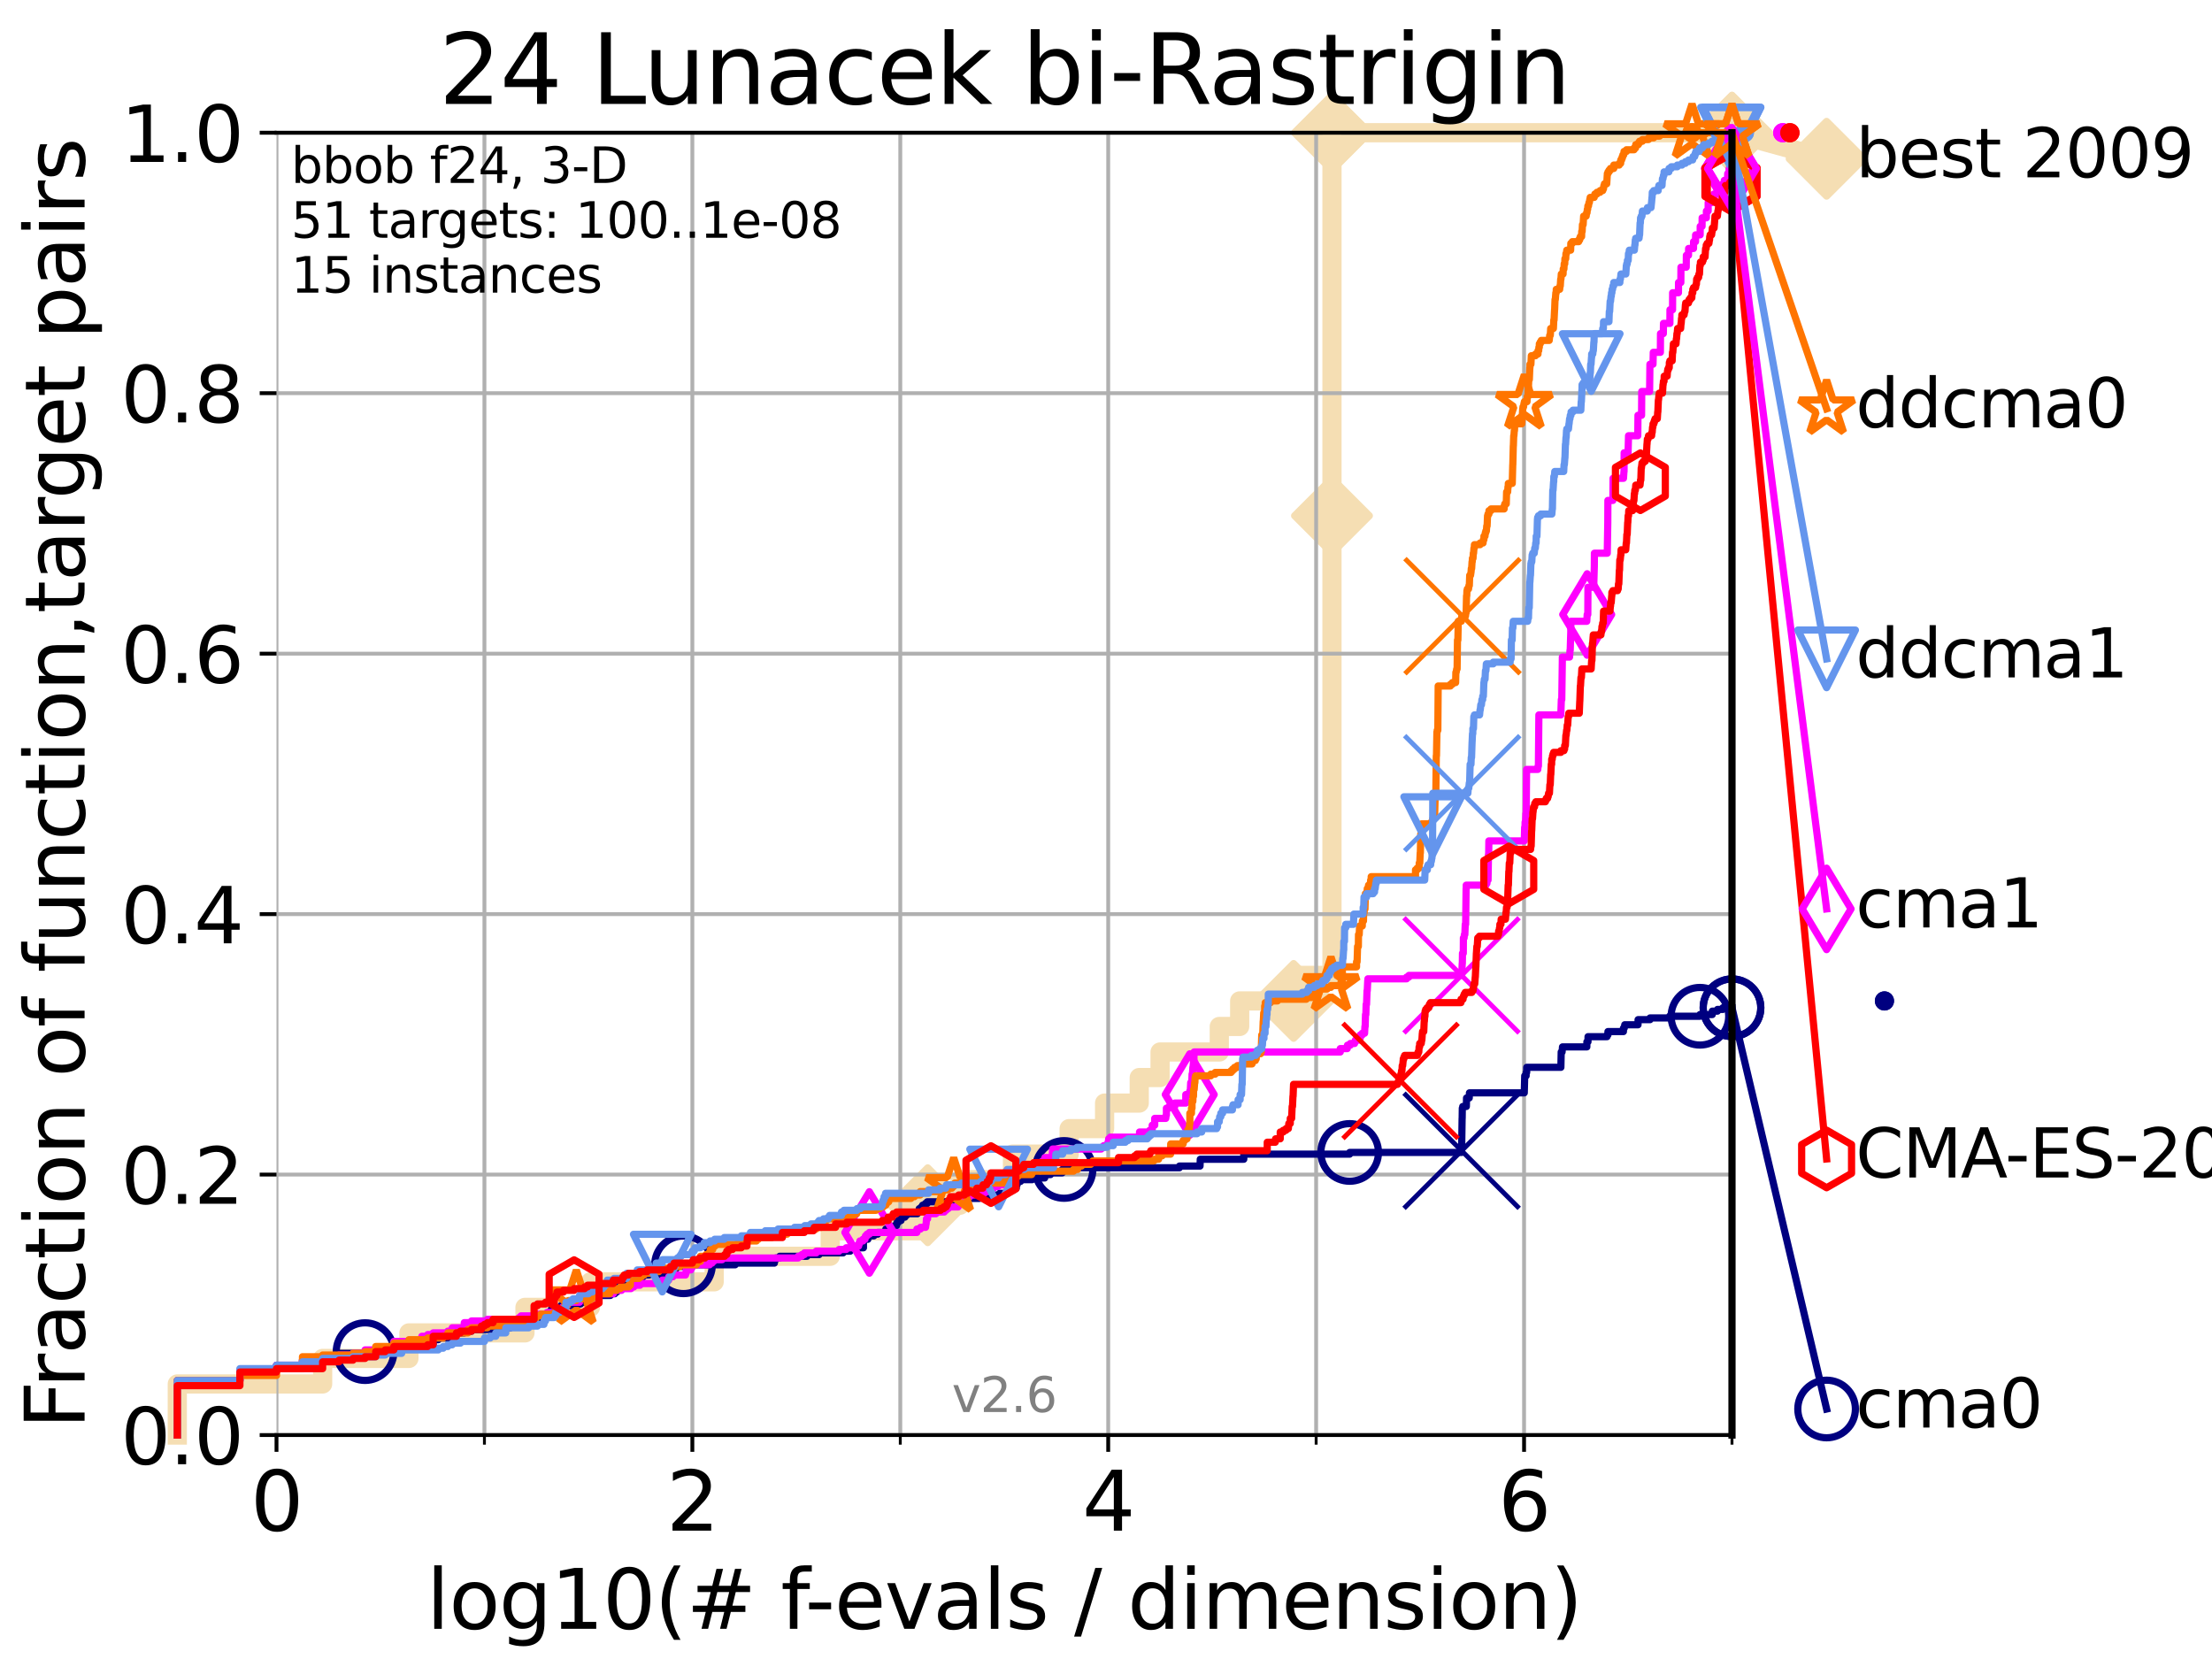 <?xml version="1.0" encoding="utf-8" standalone="no"?>
<!DOCTYPE svg PUBLIC "-//W3C//DTD SVG 1.1//EN"
  "http://www.w3.org/Graphics/SVG/1.1/DTD/svg11.dtd">
<svg xmlns:xlink="http://www.w3.org/1999/xlink" width="460.8pt" height="345.6pt" viewBox="0 0 460.8 345.6" xmlns="http://www.w3.org/2000/svg" version="1.1">
 <defs>
  <style type="text/css">*{stroke-linejoin: round; stroke-linecap: butt}</style>
 </defs>
 <g id="figure_1">
  <g id="patch_1">
   <path d="M 0 345.6 
L 460.8 345.6 
L 460.8 0 
L 0 0 
z
" style="fill: #ffffff"/>
  </g>
  <g id="axes_1">
   <g id="patch_2">
    <path d="M 57.6 298.944 
L 360.806 298.944 
L 360.806 27.648 
L 57.6 27.648 
z
" style="fill: #ffffff"/>
   </g>
   <g id="line2d_1">
    <path d="M 36.933 298.944 
L 36.933 288.305 
L 67.209 288.305 
L 67.209 282.985 
L 85.184 282.985 
L 85.184 277.666 
L 109.361 277.666 
L 109.361 272.346 
L 122.991 272.346 
L 122.991 267.027 
L 148.776 267.027 
L 148.776 261.707 
L 172.952 261.707 
L 172.952 256.388 
L 193.261 256.388 
L 193.261 251.068 
L 199.979 251.068 
L 199.979 245.749 
L 210.916 245.749 
L 210.916 240.429 
L 222.727 240.429 
L 222.727 235.11 
L 230.107 235.11 
L 230.107 229.79 
L 237.326 229.79 
L 237.326 224.471 
L 241.665 224.471 
L 241.665 219.151 
L 254.002 219.151 
L 254.002 213.832 
L 258.247 213.832 
L 258.247 208.512 
L 269.483 208.512 
L 269.483 203.192 
L 277.476 203.192 
L 277.476 197.873 
L 277.476 197.873 
L 277.476 192.553 
L 277.476 192.553 
L 277.476 112.76 
L 277.476 112.76 
L 277.476 107.441 
L 277.476 107.441 
L 277.476 102.121 
L 277.476 102.121 
L 277.476 80.843 
L 277.477 80.843 
L 277.477 27.648 
L 360.806 27.648 
" style="fill: none; stroke: #f5deb3; stroke-width: 4; stroke-linecap: square"/>
   </g>
   <g id="line2d_2">
    <defs>
     <path id="me3a05a11e3" d="M -0 7.778 
L 7.778 0 
L 0 -7.778 
L -7.778 -0 
z
" style="stroke: #f5deb3; stroke-width: 1.5; stroke-linejoin: miter"/>
    </defs>
    <g>
     <use xlink:href="#me3a05a11e3" x="193.261" y="251.068" style="fill: #f5deb3; stroke: #f5deb3; stroke-width: 1.5; stroke-linejoin: miter"/>
     <use xlink:href="#me3a05a11e3" x="269.483" y="208.512" style="fill: #f5deb3; stroke: #f5deb3; stroke-width: 1.5; stroke-linejoin: miter"/>
     <use xlink:href="#me3a05a11e3" x="277.476" y="107.441" style="fill: #f5deb3; stroke: #f5deb3; stroke-width: 1.5; stroke-linejoin: miter"/>
     <use xlink:href="#me3a05a11e3" x="277.477" y="27.648" style="fill: #f5deb3; stroke: #f5deb3; stroke-width: 1.5; stroke-linejoin: miter"/>
     <use xlink:href="#me3a05a11e3" x="277.477" y="27.648" style="fill: #f5deb3; stroke: #f5deb3; stroke-width: 1.5; stroke-linejoin: miter"/>
     <use xlink:href="#me3a05a11e3" x="360.806" y="27.648" style="fill: #f5deb3; stroke: #f5deb3; stroke-width: 1.5; stroke-linejoin: miter"/>
    </g>
   </g>
   <g id="line2d_3">
    <path style="fill: none; stroke: #f5deb3; stroke-width: 4; stroke-linecap: square"/>
    <g/>
   </g>
   <g id="line2d_4">
    <path d="M 360.806 27.648 
L 380.515 33.074 
" style="fill: none; stroke: #f5deb3; stroke-width: 4; stroke-linecap: square"/>
    <g>
     <use xlink:href="#me3a05a11e3" x="360.806" y="27.648" style="fill: #f5deb3; stroke: #f5deb3; stroke-width: 1.5; stroke-linejoin: miter"/>
     <use xlink:href="#me3a05a11e3" x="380.515" y="33.074" style="fill: #f5deb3; stroke: #f5deb3; stroke-width: 1.5; stroke-linejoin: miter"/>
    </g>
   </g>
   <g id="matplotlib.axis_1">
    <g id="xtick_1">
     <g id="line2d_5">
      <path d="M 57.6 298.944 
L 57.6 27.648 
" clip-path="url(#p344fc3e9cb)" style="fill: none; stroke: #b0b0b0; stroke-width: 0.8; stroke-linecap: square"/>
     </g>
     <g id="line2d_6">
      <defs>
       <path id="m2377b69873" d="M 0 0 
L 0 3.5 
" style="stroke: #000000; stroke-width: 0.8"/>
      </defs>
      <g>
       <use xlink:href="#m2377b69873" x="57.6" y="298.944" style="stroke: #000000; stroke-width: 0.8"/>
      </g>
     </g>
     <g id="text_1">
      <!-- 0 -->
      <g transform="translate(52.192 318.861)scale(0.17 -0.17)">
       <defs>
        <path id="DejaVuSans-30" d="M 2034 4250 
Q 1547 4250 1301 3770 
Q 1056 3291 1056 2328 
Q 1056 1369 1301 889 
Q 1547 409 2034 409 
Q 2525 409 2770 889 
Q 3016 1369 3016 2328 
Q 3016 3291 2770 3770 
Q 2525 4250 2034 4250 
z
M 2034 4750 
Q 2819 4750 3233 4129 
Q 3647 3509 3647 2328 
Q 3647 1150 3233 529 
Q 2819 -91 2034 -91 
Q 1250 -91 836 529 
Q 422 1150 422 2328 
Q 422 3509 836 4129 
Q 1250 4750 2034 4750 
z
" transform="scale(0.016)"/>
       </defs>
       <use xlink:href="#DejaVuSans-30"/>
      </g>
     </g>
    </g>
    <g id="xtick_2">
     <g id="line2d_7">
      <path d="M 144.23 298.944 
L 144.23 27.648 
" clip-path="url(#p344fc3e9cb)" style="fill: none; stroke: #b0b0b0; stroke-width: 0.8; stroke-linecap: square"/>
     </g>
     <g id="line2d_8">
      <g>
       <use xlink:href="#m2377b69873" x="144.23" y="298.944" style="stroke: #000000; stroke-width: 0.8"/>
      </g>
     </g>
     <g id="text_2">
      <!-- 2 -->
      <g transform="translate(138.822 318.861)scale(0.17 -0.17)">
       <defs>
        <path id="DejaVuSans-32" d="M 1228 531 
L 3431 531 
L 3431 0 
L 469 0 
L 469 531 
Q 828 903 1448 1529 
Q 2069 2156 2228 2338 
Q 2531 2678 2651 2914 
Q 2772 3150 2772 3378 
Q 2772 3750 2511 3984 
Q 2250 4219 1831 4219 
Q 1534 4219 1204 4116 
Q 875 4013 500 3803 
L 500 4441 
Q 881 4594 1212 4672 
Q 1544 4750 1819 4750 
Q 2544 4750 2975 4387 
Q 3406 4025 3406 3419 
Q 3406 3131 3298 2873 
Q 3191 2616 2906 2266 
Q 2828 2175 2409 1742 
Q 1991 1309 1228 531 
z
" transform="scale(0.016)"/>
       </defs>
       <use xlink:href="#DejaVuSans-32"/>
      </g>
     </g>
    </g>
    <g id="xtick_3">
     <g id="line2d_9">
      <path d="M 230.861 298.944 
L 230.861 27.648 
" clip-path="url(#p344fc3e9cb)" style="fill: none; stroke: #b0b0b0; stroke-width: 0.8; stroke-linecap: square"/>
     </g>
     <g id="line2d_10">
      <g>
       <use xlink:href="#m2377b69873" x="230.861" y="298.944" style="stroke: #000000; stroke-width: 0.8"/>
      </g>
     </g>
     <g id="text_3">
      <!-- 4 -->
      <g transform="translate(225.453 318.861)scale(0.17 -0.17)">
       <defs>
        <path id="DejaVuSans-34" d="M 2419 4116 
L 825 1625 
L 2419 1625 
L 2419 4116 
z
M 2253 4666 
L 3047 4666 
L 3047 1625 
L 3713 1625 
L 3713 1100 
L 3047 1100 
L 3047 0 
L 2419 0 
L 2419 1100 
L 313 1100 
L 313 1709 
L 2253 4666 
z
" transform="scale(0.016)"/>
       </defs>
       <use xlink:href="#DejaVuSans-34"/>
      </g>
     </g>
    </g>
    <g id="xtick_4">
     <g id="line2d_11">
      <path d="M 317.491 298.944 
L 317.491 27.648 
" clip-path="url(#p344fc3e9cb)" style="fill: none; stroke: #b0b0b0; stroke-width: 0.8; stroke-linecap: square"/>
     </g>
     <g id="line2d_12">
      <g>
       <use xlink:href="#m2377b69873" x="317.491" y="298.944" style="stroke: #000000; stroke-width: 0.8"/>
      </g>
     </g>
     <g id="text_4">
      <!-- 6 -->
      <g transform="translate(312.083 318.861)scale(0.17 -0.17)">
       <defs>
        <path id="DejaVuSans-36" d="M 2113 2584 
Q 1688 2584 1439 2293 
Q 1191 2003 1191 1497 
Q 1191 994 1439 701 
Q 1688 409 2113 409 
Q 2538 409 2786 701 
Q 3034 994 3034 1497 
Q 3034 2003 2786 2293 
Q 2538 2584 2113 2584 
z
M 3366 4563 
L 3366 3988 
Q 3128 4100 2886 4159 
Q 2644 4219 2406 4219 
Q 1781 4219 1451 3797 
Q 1122 3375 1075 2522 
Q 1259 2794 1537 2939 
Q 1816 3084 2150 3084 
Q 2853 3084 3261 2657 
Q 3669 2231 3669 1497 
Q 3669 778 3244 343 
Q 2819 -91 2113 -91 
Q 1303 -91 875 529 
Q 447 1150 447 2328 
Q 447 3434 972 4092 
Q 1497 4750 2381 4750 
Q 2619 4750 2861 4703 
Q 3103 4656 3366 4563 
z
" transform="scale(0.016)"/>
       </defs>
       <use xlink:href="#DejaVuSans-36"/>
      </g>
     </g>
    </g>
    <g id="xtick_5">
     <g id="line2d_13">
      <path d="M 100.915 298.944 
L 100.915 27.648 
" clip-path="url(#p344fc3e9cb)" style="fill: none; stroke: #b0b0b0; stroke-width: 0.8; stroke-linecap: square"/>
     </g>
     <g id="line2d_14">
      <defs>
       <path id="m267e23656c" d="M 0 0 
L 0 2 
" style="stroke: #000000; stroke-width: 0.6"/>
      </defs>
      <g>
       <use xlink:href="#m267e23656c" x="100.915" y="298.944" style="stroke: #000000; stroke-width: 0.6"/>
      </g>
     </g>
    </g>
    <g id="xtick_6">
     <g id="line2d_15">
      <path d="M 187.546 298.944 
L 187.546 27.648 
" clip-path="url(#p344fc3e9cb)" style="fill: none; stroke: #b0b0b0; stroke-width: 0.8; stroke-linecap: square"/>
     </g>
     <g id="line2d_16">
      <g>
       <use xlink:href="#m267e23656c" x="187.546" y="298.944" style="stroke: #000000; stroke-width: 0.6"/>
      </g>
     </g>
    </g>
    <g id="xtick_7">
     <g id="line2d_17">
      <path d="M 274.176 298.944 
L 274.176 27.648 
" clip-path="url(#p344fc3e9cb)" style="fill: none; stroke: #b0b0b0; stroke-width: 0.8; stroke-linecap: square"/>
     </g>
     <g id="line2d_18">
      <g>
       <use xlink:href="#m267e23656c" x="274.176" y="298.944" style="stroke: #000000; stroke-width: 0.6"/>
      </g>
     </g>
    </g>
    <g id="xtick_8">
     <g id="line2d_19">
      <path d="M 360.806 298.944 
L 360.806 27.648 
" clip-path="url(#p344fc3e9cb)" style="fill: none; stroke: #b0b0b0; stroke-width: 0.8; stroke-linecap: square"/>
     </g>
     <g id="line2d_20">
      <g>
       <use xlink:href="#m267e23656c" x="360.806" y="298.944" style="stroke: #000000; stroke-width: 0.6"/>
      </g>
     </g>
    </g>
    <g id="text_5">
     <!-- log10(# f-evals / dimension) -->
     <g transform="translate(88.823 339.314)scale(0.17 -0.17)">
      <defs>
       <path id="DejaVuSans-6c" d="M 603 4863 
L 1178 4863 
L 1178 0 
L 603 0 
L 603 4863 
z
" transform="scale(0.016)"/>
       <path id="DejaVuSans-6f" d="M 1959 3097 
Q 1497 3097 1228 2736 
Q 959 2375 959 1747 
Q 959 1119 1226 758 
Q 1494 397 1959 397 
Q 2419 397 2687 759 
Q 2956 1122 2956 1747 
Q 2956 2369 2687 2733 
Q 2419 3097 1959 3097 
z
M 1959 3584 
Q 2709 3584 3137 3096 
Q 3566 2609 3566 1747 
Q 3566 888 3137 398 
Q 2709 -91 1959 -91 
Q 1206 -91 779 398 
Q 353 888 353 1747 
Q 353 2609 779 3096 
Q 1206 3584 1959 3584 
z
" transform="scale(0.016)"/>
       <path id="DejaVuSans-67" d="M 2906 1791 
Q 2906 2416 2648 2759 
Q 2391 3103 1925 3103 
Q 1463 3103 1205 2759 
Q 947 2416 947 1791 
Q 947 1169 1205 825 
Q 1463 481 1925 481 
Q 2391 481 2648 825 
Q 2906 1169 2906 1791 
z
M 3481 434 
Q 3481 -459 3084 -895 
Q 2688 -1331 1869 -1331 
Q 1566 -1331 1297 -1286 
Q 1028 -1241 775 -1147 
L 775 -588 
Q 1028 -725 1275 -790 
Q 1522 -856 1778 -856 
Q 2344 -856 2625 -561 
Q 2906 -266 2906 331 
L 2906 616 
Q 2728 306 2450 153 
Q 2172 0 1784 0 
Q 1141 0 747 490 
Q 353 981 353 1791 
Q 353 2603 747 3093 
Q 1141 3584 1784 3584 
Q 2172 3584 2450 3431 
Q 2728 3278 2906 2969 
L 2906 3500 
L 3481 3500 
L 3481 434 
z
" transform="scale(0.016)"/>
       <path id="DejaVuSans-31" d="M 794 531 
L 1825 531 
L 1825 4091 
L 703 3866 
L 703 4441 
L 1819 4666 
L 2450 4666 
L 2450 531 
L 3481 531 
L 3481 0 
L 794 0 
L 794 531 
z
" transform="scale(0.016)"/>
       <path id="DejaVuSans-28" d="M 1984 4856 
Q 1566 4138 1362 3434 
Q 1159 2731 1159 2009 
Q 1159 1288 1364 580 
Q 1569 -128 1984 -844 
L 1484 -844 
Q 1016 -109 783 600 
Q 550 1309 550 2009 
Q 550 2706 781 3412 
Q 1013 4119 1484 4856 
L 1984 4856 
z
" transform="scale(0.016)"/>
       <path id="DejaVuSans-23" d="M 3272 2816 
L 2363 2816 
L 2100 1772 
L 3016 1772 
L 3272 2816 
z
M 2803 4594 
L 2478 3297 
L 3391 3297 
L 3719 4594 
L 4219 4594 
L 3897 3297 
L 4872 3297 
L 4872 2816 
L 3775 2816 
L 3519 1772 
L 4513 1772 
L 4513 1294 
L 3397 1294 
L 3072 0 
L 2572 0 
L 2894 1294 
L 1978 1294 
L 1656 0 
L 1153 0 
L 1478 1294 
L 494 1294 
L 494 1772 
L 1594 1772 
L 1856 2816 
L 850 2816 
L 850 3297 
L 1978 3297 
L 2297 4594 
L 2803 4594 
z
" transform="scale(0.016)"/>
       <path id="DejaVuSans-20" transform="scale(0.016)"/>
       <path id="DejaVuSans-66" d="M 2375 4863 
L 2375 4384 
L 1825 4384 
Q 1516 4384 1395 4259 
Q 1275 4134 1275 3809 
L 1275 3500 
L 2222 3500 
L 2222 3053 
L 1275 3053 
L 1275 0 
L 697 0 
L 697 3053 
L 147 3053 
L 147 3500 
L 697 3500 
L 697 3744 
Q 697 4328 969 4595 
Q 1241 4863 1831 4863 
L 2375 4863 
z
" transform="scale(0.016)"/>
       <path id="DejaVuSans-2d" d="M 313 2009 
L 1997 2009 
L 1997 1497 
L 313 1497 
L 313 2009 
z
" transform="scale(0.016)"/>
       <path id="DejaVuSans-65" d="M 3597 1894 
L 3597 1613 
L 953 1613 
Q 991 1019 1311 708 
Q 1631 397 2203 397 
Q 2534 397 2845 478 
Q 3156 559 3463 722 
L 3463 178 
Q 3153 47 2828 -22 
Q 2503 -91 2169 -91 
Q 1331 -91 842 396 
Q 353 884 353 1716 
Q 353 2575 817 3079 
Q 1281 3584 2069 3584 
Q 2775 3584 3186 3129 
Q 3597 2675 3597 1894 
z
M 3022 2063 
Q 3016 2534 2758 2815 
Q 2500 3097 2075 3097 
Q 1594 3097 1305 2825 
Q 1016 2553 972 2059 
L 3022 2063 
z
" transform="scale(0.016)"/>
       <path id="DejaVuSans-76" d="M 191 3500 
L 800 3500 
L 1894 563 
L 2988 3500 
L 3597 3500 
L 2284 0 
L 1503 0 
L 191 3500 
z
" transform="scale(0.016)"/>
       <path id="DejaVuSans-61" d="M 2194 1759 
Q 1497 1759 1228 1600 
Q 959 1441 959 1056 
Q 959 750 1161 570 
Q 1363 391 1709 391 
Q 2188 391 2477 730 
Q 2766 1069 2766 1631 
L 2766 1759 
L 2194 1759 
z
M 3341 1997 
L 3341 0 
L 2766 0 
L 2766 531 
Q 2569 213 2275 61 
Q 1981 -91 1556 -91 
Q 1019 -91 701 211 
Q 384 513 384 1019 
Q 384 1609 779 1909 
Q 1175 2209 1959 2209 
L 2766 2209 
L 2766 2266 
Q 2766 2663 2505 2880 
Q 2244 3097 1772 3097 
Q 1472 3097 1187 3025 
Q 903 2953 641 2809 
L 641 3341 
Q 956 3463 1253 3523 
Q 1550 3584 1831 3584 
Q 2591 3584 2966 3190 
Q 3341 2797 3341 1997 
z
" transform="scale(0.016)"/>
       <path id="DejaVuSans-73" d="M 2834 3397 
L 2834 2853 
Q 2591 2978 2328 3040 
Q 2066 3103 1784 3103 
Q 1356 3103 1142 2972 
Q 928 2841 928 2578 
Q 928 2378 1081 2264 
Q 1234 2150 1697 2047 
L 1894 2003 
Q 2506 1872 2764 1633 
Q 3022 1394 3022 966 
Q 3022 478 2636 193 
Q 2250 -91 1575 -91 
Q 1294 -91 989 -36 
Q 684 19 347 128 
L 347 722 
Q 666 556 975 473 
Q 1284 391 1588 391 
Q 1994 391 2212 530 
Q 2431 669 2431 922 
Q 2431 1156 2273 1281 
Q 2116 1406 1581 1522 
L 1381 1569 
Q 847 1681 609 1914 
Q 372 2147 372 2553 
Q 372 3047 722 3315 
Q 1072 3584 1716 3584 
Q 2034 3584 2315 3537 
Q 2597 3491 2834 3397 
z
" transform="scale(0.016)"/>
       <path id="DejaVuSans-2f" d="M 1625 4666 
L 2156 4666 
L 531 -594 
L 0 -594 
L 1625 4666 
z
" transform="scale(0.016)"/>
       <path id="DejaVuSans-64" d="M 2906 2969 
L 2906 4863 
L 3481 4863 
L 3481 0 
L 2906 0 
L 2906 525 
Q 2725 213 2448 61 
Q 2172 -91 1784 -91 
Q 1150 -91 751 415 
Q 353 922 353 1747 
Q 353 2572 751 3078 
Q 1150 3584 1784 3584 
Q 2172 3584 2448 3432 
Q 2725 3281 2906 2969 
z
M 947 1747 
Q 947 1113 1208 752 
Q 1469 391 1925 391 
Q 2381 391 2643 752 
Q 2906 1113 2906 1747 
Q 2906 2381 2643 2742 
Q 2381 3103 1925 3103 
Q 1469 3103 1208 2742 
Q 947 2381 947 1747 
z
" transform="scale(0.016)"/>
       <path id="DejaVuSans-69" d="M 603 3500 
L 1178 3500 
L 1178 0 
L 603 0 
L 603 3500 
z
M 603 4863 
L 1178 4863 
L 1178 4134 
L 603 4134 
L 603 4863 
z
" transform="scale(0.016)"/>
       <path id="DejaVuSans-6d" d="M 3328 2828 
Q 3544 3216 3844 3400 
Q 4144 3584 4550 3584 
Q 5097 3584 5394 3201 
Q 5691 2819 5691 2113 
L 5691 0 
L 5113 0 
L 5113 2094 
Q 5113 2597 4934 2840 
Q 4756 3084 4391 3084 
Q 3944 3084 3684 2787 
Q 3425 2491 3425 1978 
L 3425 0 
L 2847 0 
L 2847 2094 
Q 2847 2600 2669 2842 
Q 2491 3084 2119 3084 
Q 1678 3084 1418 2786 
Q 1159 2488 1159 1978 
L 1159 0 
L 581 0 
L 581 3500 
L 1159 3500 
L 1159 2956 
Q 1356 3278 1631 3431 
Q 1906 3584 2284 3584 
Q 2666 3584 2933 3390 
Q 3200 3197 3328 2828 
z
" transform="scale(0.016)"/>
       <path id="DejaVuSans-6e" d="M 3513 2113 
L 3513 0 
L 2938 0 
L 2938 2094 
Q 2938 2591 2744 2837 
Q 2550 3084 2163 3084 
Q 1697 3084 1428 2787 
Q 1159 2491 1159 1978 
L 1159 0 
L 581 0 
L 581 3500 
L 1159 3500 
L 1159 2956 
Q 1366 3272 1645 3428 
Q 1925 3584 2291 3584 
Q 2894 3584 3203 3211 
Q 3513 2838 3513 2113 
z
" transform="scale(0.016)"/>
       <path id="DejaVuSans-29" d="M 513 4856 
L 1013 4856 
Q 1481 4119 1714 3412 
Q 1947 2706 1947 2009 
Q 1947 1309 1714 600 
Q 1481 -109 1013 -844 
L 513 -844 
Q 928 -128 1133 580 
Q 1338 1288 1338 2009 
Q 1338 2731 1133 3434 
Q 928 4138 513 4856 
z
" transform="scale(0.016)"/>
      </defs>
      <use xlink:href="#DejaVuSans-6c"/>
      <use xlink:href="#DejaVuSans-6f" x="27.783"/>
      <use xlink:href="#DejaVuSans-67" x="88.965"/>
      <use xlink:href="#DejaVuSans-31" x="152.441"/>
      <use xlink:href="#DejaVuSans-30" x="216.064"/>
      <use xlink:href="#DejaVuSans-28" x="279.688"/>
      <use xlink:href="#DejaVuSans-23" x="318.701"/>
      <use xlink:href="#DejaVuSans-20" x="402.49"/>
      <use xlink:href="#DejaVuSans-66" x="434.277"/>
      <use xlink:href="#DejaVuSans-2d" x="463.982"/>
      <use xlink:href="#DejaVuSans-65" x="500.066"/>
      <use xlink:href="#DejaVuSans-76" x="561.59"/>
      <use xlink:href="#DejaVuSans-61" x="620.77"/>
      <use xlink:href="#DejaVuSans-6c" x="682.049"/>
      <use xlink:href="#DejaVuSans-73" x="709.832"/>
      <use xlink:href="#DejaVuSans-20" x="761.932"/>
      <use xlink:href="#DejaVuSans-2f" x="793.719"/>
      <use xlink:href="#DejaVuSans-20" x="827.41"/>
      <use xlink:href="#DejaVuSans-64" x="859.197"/>
      <use xlink:href="#DejaVuSans-69" x="922.674"/>
      <use xlink:href="#DejaVuSans-6d" x="950.457"/>
      <use xlink:href="#DejaVuSans-65" x="1047.869"/>
      <use xlink:href="#DejaVuSans-6e" x="1109.393"/>
      <use xlink:href="#DejaVuSans-73" x="1172.771"/>
      <use xlink:href="#DejaVuSans-69" x="1224.871"/>
      <use xlink:href="#DejaVuSans-6f" x="1252.654"/>
      <use xlink:href="#DejaVuSans-6e" x="1313.836"/>
      <use xlink:href="#DejaVuSans-29" x="1377.215"/>
     </g>
    </g>
   </g>
   <g id="matplotlib.axis_2">
    <g id="ytick_1">
     <g id="line2d_21">
      <path d="M 57.6 298.944 
L 360.806 298.944 
" clip-path="url(#p344fc3e9cb)" style="fill: none; stroke: #b0b0b0; stroke-width: 0.8; stroke-linecap: square"/>
     </g>
     <g id="line2d_22">
      <defs>
       <path id="mee30fb7063" d="M 0 0 
L -3.5 0 
" style="stroke: #000000; stroke-width: 0.8"/>
      </defs>
      <g>
       <use xlink:href="#mee30fb7063" x="57.6" y="298.944" style="stroke: #000000; stroke-width: 0.8"/>
      </g>
     </g>
     <g id="text_6">
      <!-- 0.0 -->
      <g transform="translate(25.155 305.023)scale(0.16 -0.16)">
       <defs>
        <path id="DejaVuSans-2e" d="M 684 794 
L 1344 794 
L 1344 0 
L 684 0 
L 684 794 
z
" transform="scale(0.016)"/>
       </defs>
       <use xlink:href="#DejaVuSans-30"/>
       <use xlink:href="#DejaVuSans-2e" x="63.623"/>
       <use xlink:href="#DejaVuSans-30" x="95.41"/>
      </g>
     </g>
    </g>
    <g id="ytick_2">
     <g id="line2d_23">
      <path d="M 57.6 244.685 
L 360.806 244.685 
" clip-path="url(#p344fc3e9cb)" style="fill: none; stroke: #b0b0b0; stroke-width: 0.8; stroke-linecap: square"/>
     </g>
     <g id="line2d_24">
      <g>
       <use xlink:href="#mee30fb7063" x="57.6" y="244.685" style="stroke: #000000; stroke-width: 0.8"/>
      </g>
     </g>
     <g id="text_7">
      <!-- 0.2 -->
      <g transform="translate(25.155 250.764)scale(0.16 -0.16)">
       <use xlink:href="#DejaVuSans-30"/>
       <use xlink:href="#DejaVuSans-2e" x="63.623"/>
       <use xlink:href="#DejaVuSans-32" x="95.41"/>
      </g>
     </g>
    </g>
    <g id="ytick_3">
     <g id="line2d_25">
      <path d="M 57.6 190.426 
L 360.806 190.426 
" clip-path="url(#p344fc3e9cb)" style="fill: none; stroke: #b0b0b0; stroke-width: 0.8; stroke-linecap: square"/>
     </g>
     <g id="line2d_26">
      <g>
       <use xlink:href="#mee30fb7063" x="57.6" y="190.426" style="stroke: #000000; stroke-width: 0.8"/>
      </g>
     </g>
     <g id="text_8">
      <!-- 0.4 -->
      <g transform="translate(25.155 196.504)scale(0.16 -0.16)">
       <use xlink:href="#DejaVuSans-30"/>
       <use xlink:href="#DejaVuSans-2e" x="63.623"/>
       <use xlink:href="#DejaVuSans-34" x="95.41"/>
      </g>
     </g>
    </g>
    <g id="ytick_4">
     <g id="line2d_27">
      <path d="M 57.6 136.166 
L 360.806 136.166 
" clip-path="url(#p344fc3e9cb)" style="fill: none; stroke: #b0b0b0; stroke-width: 0.8; stroke-linecap: square"/>
     </g>
     <g id="line2d_28">
      <g>
       <use xlink:href="#mee30fb7063" x="57.6" y="136.166" style="stroke: #000000; stroke-width: 0.8"/>
      </g>
     </g>
     <g id="text_9">
      <!-- 0.6 -->
      <g transform="translate(25.155 142.245)scale(0.16 -0.16)">
       <use xlink:href="#DejaVuSans-30"/>
       <use xlink:href="#DejaVuSans-2e" x="63.623"/>
       <use xlink:href="#DejaVuSans-36" x="95.41"/>
      </g>
     </g>
    </g>
    <g id="ytick_5">
     <g id="line2d_29">
      <path d="M 57.6 81.907 
L 360.806 81.907 
" clip-path="url(#p344fc3e9cb)" style="fill: none; stroke: #b0b0b0; stroke-width: 0.8; stroke-linecap: square"/>
     </g>
     <g id="line2d_30">
      <g>
       <use xlink:href="#mee30fb7063" x="57.6" y="81.907" style="stroke: #000000; stroke-width: 0.8"/>
      </g>
     </g>
     <g id="text_10">
      <!-- 0.8 -->
      <g transform="translate(25.155 87.986)scale(0.16 -0.16)">
       <defs>
        <path id="DejaVuSans-38" d="M 2034 2216 
Q 1584 2216 1326 1975 
Q 1069 1734 1069 1313 
Q 1069 891 1326 650 
Q 1584 409 2034 409 
Q 2484 409 2743 651 
Q 3003 894 3003 1313 
Q 3003 1734 2745 1975 
Q 2488 2216 2034 2216 
z
M 1403 2484 
Q 997 2584 770 2862 
Q 544 3141 544 3541 
Q 544 4100 942 4425 
Q 1341 4750 2034 4750 
Q 2731 4750 3128 4425 
Q 3525 4100 3525 3541 
Q 3525 3141 3298 2862 
Q 3072 2584 2669 2484 
Q 3125 2378 3379 2068 
Q 3634 1759 3634 1313 
Q 3634 634 3220 271 
Q 2806 -91 2034 -91 
Q 1263 -91 848 271 
Q 434 634 434 1313 
Q 434 1759 690 2068 
Q 947 2378 1403 2484 
z
M 1172 3481 
Q 1172 3119 1398 2916 
Q 1625 2713 2034 2713 
Q 2441 2713 2670 2916 
Q 2900 3119 2900 3481 
Q 2900 3844 2670 4047 
Q 2441 4250 2034 4250 
Q 1625 4250 1398 4047 
Q 1172 3844 1172 3481 
z
" transform="scale(0.016)"/>
       </defs>
       <use xlink:href="#DejaVuSans-30"/>
       <use xlink:href="#DejaVuSans-2e" x="63.623"/>
       <use xlink:href="#DejaVuSans-38" x="95.41"/>
      </g>
     </g>
    </g>
    <g id="ytick_6">
     <g id="line2d_31">
      <path d="M 57.6 27.648 
L 360.806 27.648 
" clip-path="url(#p344fc3e9cb)" style="fill: none; stroke: #b0b0b0; stroke-width: 0.8; stroke-linecap: square"/>
     </g>
     <g id="line2d_32">
      <g>
       <use xlink:href="#mee30fb7063" x="57.6" y="27.648" style="stroke: #000000; stroke-width: 0.8"/>
      </g>
     </g>
     <g id="text_11">
      <!-- 1.0 -->
      <g transform="translate(25.155 33.727)scale(0.16 -0.16)">
       <use xlink:href="#DejaVuSans-31"/>
       <use xlink:href="#DejaVuSans-2e" x="63.623"/>
       <use xlink:href="#DejaVuSans-30" x="95.41"/>
      </g>
     </g>
    </g>
    <g id="text_12">
     <!-- Fraction of function,target pairs -->
     <g transform="translate(17.62 297.681)rotate(-90)scale(0.17 -0.17)">
      <defs>
       <path id="DejaVuSans-46" d="M 628 4666 
L 3309 4666 
L 3309 4134 
L 1259 4134 
L 1259 2759 
L 3109 2759 
L 3109 2228 
L 1259 2228 
L 1259 0 
L 628 0 
L 628 4666 
z
" transform="scale(0.016)"/>
       <path id="DejaVuSans-72" d="M 2631 2963 
Q 2534 3019 2420 3045 
Q 2306 3072 2169 3072 
Q 1681 3072 1420 2755 
Q 1159 2438 1159 1844 
L 1159 0 
L 581 0 
L 581 3500 
L 1159 3500 
L 1159 2956 
Q 1341 3275 1631 3429 
Q 1922 3584 2338 3584 
Q 2397 3584 2469 3576 
Q 2541 3569 2628 3553 
L 2631 2963 
z
" transform="scale(0.016)"/>
       <path id="DejaVuSans-63" d="M 3122 3366 
L 3122 2828 
Q 2878 2963 2633 3030 
Q 2388 3097 2138 3097 
Q 1578 3097 1268 2742 
Q 959 2388 959 1747 
Q 959 1106 1268 751 
Q 1578 397 2138 397 
Q 2388 397 2633 464 
Q 2878 531 3122 666 
L 3122 134 
Q 2881 22 2623 -34 
Q 2366 -91 2075 -91 
Q 1284 -91 818 406 
Q 353 903 353 1747 
Q 353 2603 823 3093 
Q 1294 3584 2113 3584 
Q 2378 3584 2631 3529 
Q 2884 3475 3122 3366 
z
" transform="scale(0.016)"/>
       <path id="DejaVuSans-74" d="M 1172 4494 
L 1172 3500 
L 2356 3500 
L 2356 3053 
L 1172 3053 
L 1172 1153 
Q 1172 725 1289 603 
Q 1406 481 1766 481 
L 2356 481 
L 2356 0 
L 1766 0 
Q 1100 0 847 248 
Q 594 497 594 1153 
L 594 3053 
L 172 3053 
L 172 3500 
L 594 3500 
L 594 4494 
L 1172 4494 
z
" transform="scale(0.016)"/>
       <path id="DejaVuSans-75" d="M 544 1381 
L 544 3500 
L 1119 3500 
L 1119 1403 
Q 1119 906 1312 657 
Q 1506 409 1894 409 
Q 2359 409 2629 706 
Q 2900 1003 2900 1516 
L 2900 3500 
L 3475 3500 
L 3475 0 
L 2900 0 
L 2900 538 
Q 2691 219 2414 64 
Q 2138 -91 1772 -91 
Q 1169 -91 856 284 
Q 544 659 544 1381 
z
M 1991 3584 
L 1991 3584 
z
" transform="scale(0.016)"/>
       <path id="DejaVuSans-2c" d="M 750 794 
L 1409 794 
L 1409 256 
L 897 -744 
L 494 -744 
L 750 256 
L 750 794 
z
" transform="scale(0.016)"/>
       <path id="DejaVuSans-70" d="M 1159 525 
L 1159 -1331 
L 581 -1331 
L 581 3500 
L 1159 3500 
L 1159 2969 
Q 1341 3281 1617 3432 
Q 1894 3584 2278 3584 
Q 2916 3584 3314 3078 
Q 3713 2572 3713 1747 
Q 3713 922 3314 415 
Q 2916 -91 2278 -91 
Q 1894 -91 1617 61 
Q 1341 213 1159 525 
z
M 3116 1747 
Q 3116 2381 2855 2742 
Q 2594 3103 2138 3103 
Q 1681 3103 1420 2742 
Q 1159 2381 1159 1747 
Q 1159 1113 1420 752 
Q 1681 391 2138 391 
Q 2594 391 2855 752 
Q 3116 1113 3116 1747 
z
" transform="scale(0.016)"/>
      </defs>
      <use xlink:href="#DejaVuSans-46"/>
      <use xlink:href="#DejaVuSans-72" x="50.27"/>
      <use xlink:href="#DejaVuSans-61" x="91.383"/>
      <use xlink:href="#DejaVuSans-63" x="152.662"/>
      <use xlink:href="#DejaVuSans-74" x="207.643"/>
      <use xlink:href="#DejaVuSans-69" x="246.852"/>
      <use xlink:href="#DejaVuSans-6f" x="274.635"/>
      <use xlink:href="#DejaVuSans-6e" x="335.816"/>
      <use xlink:href="#DejaVuSans-20" x="399.195"/>
      <use xlink:href="#DejaVuSans-6f" x="430.982"/>
      <use xlink:href="#DejaVuSans-66" x="492.164"/>
      <use xlink:href="#DejaVuSans-20" x="527.369"/>
      <use xlink:href="#DejaVuSans-66" x="559.156"/>
      <use xlink:href="#DejaVuSans-75" x="594.361"/>
      <use xlink:href="#DejaVuSans-6e" x="657.74"/>
      <use xlink:href="#DejaVuSans-63" x="721.119"/>
      <use xlink:href="#DejaVuSans-74" x="776.1"/>
      <use xlink:href="#DejaVuSans-69" x="815.309"/>
      <use xlink:href="#DejaVuSans-6f" x="843.092"/>
      <use xlink:href="#DejaVuSans-6e" x="904.273"/>
      <use xlink:href="#DejaVuSans-2c" x="967.652"/>
      <use xlink:href="#DejaVuSans-74" x="999.439"/>
      <use xlink:href="#DejaVuSans-61" x="1038.648"/>
      <use xlink:href="#DejaVuSans-72" x="1099.928"/>
      <use xlink:href="#DejaVuSans-67" x="1139.291"/>
      <use xlink:href="#DejaVuSans-65" x="1202.768"/>
      <use xlink:href="#DejaVuSans-74" x="1264.291"/>
      <use xlink:href="#DejaVuSans-20" x="1303.5"/>
      <use xlink:href="#DejaVuSans-70" x="1335.287"/>
      <use xlink:href="#DejaVuSans-61" x="1398.764"/>
      <use xlink:href="#DejaVuSans-69" x="1460.043"/>
      <use xlink:href="#DejaVuSans-72" x="1487.826"/>
      <use xlink:href="#DejaVuSans-73" x="1528.939"/>
     </g>
    </g>
   </g>
   <g id="line2d_33">
    <defs>
     <path id="madab3c4f30" d="M 0 1.5 
C 0.398 1.5 0.779 1.342 1.061 1.061 
C 1.342 0.779 1.5 0.398 1.5 0 
C 1.5 -0.398 1.342 -0.779 1.061 -1.061 
C 0.779 -1.342 0.398 -1.5 0 -1.5 
C -0.398 -1.5 -0.779 -1.342 -1.061 -1.061 
C -1.342 -0.779 -1.5 -0.398 -1.5 0 
C -1.5 0.398 -1.342 0.779 -1.061 1.061 
C -0.779 1.342 -0.398 1.5 0 1.5 
z
" style="stroke: #f5deb3"/>
    </defs>
    <g>
     <use xlink:href="#madab3c4f30" x="277.477" y="27.648" style="fill: #f5deb3; stroke: #f5deb3"/>
     <use xlink:href="#madab3c4f30" x="277.477" y="27.648" style="fill: #f5deb3; stroke: #f5deb3"/>
    </g>
   </g>
   <g id="line2d_34">
    <defs>
     <path id="mdf32498924" d="M 0 1.5 
C 0.398 1.5 0.779 1.342 1.061 1.061 
C 1.342 0.779 1.5 0.398 1.5 0 
C 1.5 -0.398 1.342 -0.779 1.061 -1.061 
C 0.779 -1.342 0.398 -1.5 0 -1.5 
C -0.398 -1.5 -0.779 -1.342 -1.061 -1.061 
C -1.342 -0.779 -1.5 -0.398 -1.5 0 
C -1.5 0.398 -1.342 0.779 -1.061 1.061 
C -0.779 1.342 -0.398 1.5 0 1.5 
z
" style="stroke: #000080"/>
    </defs>
    <g>
     <use xlink:href="#mdf32498924" x="392.564" y="208.512" style="fill: #000080; stroke: #000080"/>
     <use xlink:href="#mdf32498924" x="392.564" y="208.512" style="fill: #000080; stroke: #000080"/>
    </g>
   </g>
   <g id="line2d_35">
    <path d="M 36.933 298.944 
L 36.933 287.596 
L 49.973 287.596 
L 49.973 285.468 
L 57.6 285.468 
L 57.6 284.404 
L 63.012 284.404 
L 63.012 283.34 
L 70.639 283.34 
L 70.639 281.922 
L 76.051 281.922 
L 76.051 281.567 
L 82.042 281.567 
L 82.042 280.503 
L 83.678 280.503 
L 83.678 280.148 
L 90.231 280.148 
L 90.231 279.084 
L 91.306 279.084 
L 91.306 278.73 
L 94.206 278.73 
L 94.206 277.666 
L 96.718 277.666 
L 96.718 277.311 
L 98.223 277.311 
L 98.223 276.957 
L 103.27 276.957 
L 103.27 276.602 
L 106.327 276.602 
L 106.327 274.829 
L 110.897 274.829 
L 110.897 274.474 
L 113.638 274.474 
L 113.638 274.12 
L 113.954 274.12 
L 113.954 273.765 
L 114.265 273.765 
L 114.265 273.41 
L 114.872 273.41 
L 114.872 272.701 
L 116.584 272.701 
L 116.584 272.346 
L 116.854 272.346 
L 116.854 271.992 
L 119.831 271.992 
L 119.831 271.637 
L 120.944 271.637 
L 120.944 271.282 
L 121.79 271.282 
L 121.79 270.573 
L 122.4 270.573 
L 122.4 270.219 
L 124.66 270.219 
L 124.66 269.864 
L 127.15 269.864 
L 127.15 269.509 
L 128.06 269.509 
L 128.06 269.155 
L 128.499 269.155 
L 128.499 268.445 
L 128.786 268.445 
L 128.786 268.091 
L 129.209 268.091 
L 129.209 267.736 
L 129.348 267.736 
L 129.348 267.381 
L 131.065 267.381 
L 131.065 267.027 
L 132.87 267.027 
L 132.87 266.318 
L 133.656 266.318 
L 133.656 265.963 
L 133.983 265.963 
L 133.983 265.608 
L 135.238 265.608 
L 135.238 265.254 
L 138.396 265.254 
L 138.396 264.899 
L 140.189 264.899 
L 140.189 264.19 
L 140.951 264.19 
L 140.951 263.835 
L 142.387 263.835 
L 142.387 263.48 
L 153.15 263.48 
L 153.15 263.126 
L 161.316 263.126 
L 161.341 262.417 
L 161.592 262.417 
L 161.592 262.062 
L 162.421 262.062 
L 162.421 261.707 
L 168.099 261.707 
L 168.099 261.353 
L 170.635 261.353 
L 170.635 260.998 
L 175.638 260.998 
L 175.638 260.643 
L 177.114 260.643 
L 177.114 260.289 
L 177.567 260.289 
L 177.567 259.934 
L 179.871 259.934 
L 179.871 258.161 
L 180.8 258.161 
L 180.863 257.452 
L 182.042 257.452 
L 182.042 257.097 
L 182.848 257.097 
L 182.848 256.742 
L 184.444 256.742 
L 184.54 256.033 
L 186.335 256.033 
L 186.375 255.324 
L 186.752 255.324 
L 186.752 254.969 
L 186.869 254.969 
L 186.869 254.615 
L 187.127 254.615 
L 187.127 254.26 
L 187.702 254.26 
L 187.702 253.551 
L 188.511 253.551 
L 188.511 253.196 
L 188.842 253.196 
L 188.842 252.841 
L 191.111 252.841 
L 191.111 252.487 
L 191.496 252.487 
L 191.496 251.778 
L 191.943 251.778 
L 191.943 251.423 
L 192.189 251.423 
L 192.189 251.068 
L 192.759 251.068 
L 192.759 250.714 
L 193.158 250.714 
L 193.158 250.359 
L 200.112 250.359 
L 200.112 250.004 
L 200.837 250.004 
L 200.837 249.65 
L 204.059 249.65 
L 204.059 249.295 
L 206.666 249.295 
L 206.666 248.94 
L 208.248 248.94 
L 208.248 248.586 
L 209.914 248.586 
L 209.914 247.877 
L 211.171 247.877 
L 211.171 247.522 
L 211.71 247.522 
L 211.71 246.813 
L 211.884 246.813 
L 211.884 246.103 
L 212.605 246.103 
L 212.605 245.749 
L 215.021 245.749 
L 215.021 245.394 
L 217.629 245.394 
L 217.629 244.685 
L 218.841 244.685 
L 218.841 244.33 
L 221.291 244.33 
L 221.308 243.621 
L 221.656 243.621 
L 221.656 243.266 
L 245.7 243.266 
L 245.7 242.912 
L 249.988 242.912 
L 250.037 241.493 
L 259.101 241.493 
L 259.101 240.429 
L 281.159 240.429 
L 281.159 240.075 
L 304.478 240.075 
L 304.584 232.982 
L 304.595 232.982 
L 304.626 230.854 
L 304.718 230.854 
L 304.718 230.499 
L 305.468 230.499 
L 305.508 228.726 
L 306.069 228.726 
L 306.111 227.662 
L 317.532 227.662 
L 317.628 224.116 
L 317.919 224.116 
L 317.924 223.407 
L 318.032 223.407 
L 318.047 222.343 
L 325.161 222.343 
L 325.226 219.151 
L 325.411 219.151 
L 325.497 218.087 
L 330.566 218.087 
L 330.577 217.023 
L 330.806 217.023 
L 330.817 215.959 
L 334.762 215.959 
L 334.762 215.605 
L 334.96 215.605 
L 334.963 214.895 
L 338.187 214.895 
L 338.188 214.186 
L 338.358 214.186 
L 338.466 213.477 
L 341.23 213.477 
L 341.241 212.413 
L 343.734 212.413 
L 343.734 212.058 
L 347.797 212.058 
L 347.797 211.704 
L 354.126 211.704 
L 354.126 211.349 
L 356.701 211.349 
L 356.704 210.64 
L 357.78 210.64 
L 357.78 210.285 
L 358.905 210.285 
L 358.905 209.931 
L 360.806 209.931 
L 360.806 209.931 
" style="fill: none; stroke: #000080; stroke-width: 1.5; stroke-linecap: square"/>
   </g>
   <g id="line2d_36">
    <defs>
     <path id="m5e429180a5" d="M 0 6 
C 1.591 6 3.117 5.368 4.243 4.243 
C 5.368 3.117 6 1.591 6 0 
C 6 -1.591 5.368 -3.117 4.243 -4.243 
C 3.117 -5.368 1.591 -6 0 -6 
C -1.591 -6 -3.117 -5.368 -4.243 -4.243 
C -5.368 -3.117 -6 -1.591 -6 0 
C -6 1.591 -5.368 3.117 -4.243 4.243 
C -3.117 5.368 -1.591 6 0 6 
z
" style="stroke: #000080; stroke-width: 1.5"/>
    </defs>
    <g>
     <use xlink:href="#m5e429180a5" x="76.051" y="281.567" style="fill-opacity: 0; stroke: #000080; stroke-width: 1.5"/>
     <use xlink:href="#m5e429180a5" x="142.387" y="263.48" style="fill-opacity: 0; stroke: #000080; stroke-width: 1.5"/>
     <use xlink:href="#m5e429180a5" x="221.656" y="243.621" style="fill-opacity: 0; stroke: #000080; stroke-width: 1.5"/>
     <use xlink:href="#m5e429180a5" x="281.159" y="240.075" style="fill-opacity: 0; stroke: #000080; stroke-width: 1.5"/>
     <use xlink:href="#m5e429180a5" x="354.126" y="211.704" style="fill-opacity: 0; stroke: #000080; stroke-width: 1.5"/>
     <use xlink:href="#m5e429180a5" x="360.806" y="209.931" style="fill-opacity: 0; stroke: #000080; stroke-width: 1.5"/>
    </g>
   </g>
   <g id="line2d_37">
    <path style="fill: none; stroke: #000080; stroke-width: 1.5; stroke-linecap: square"/>
    <g/>
   </g>
   <g id="line2d_38">
    <path d="M 304.479 239.72 
" clip-path="url(#p344fc3e9cb)" style="fill: none; stroke: #000080; stroke-width: 1.5; stroke-linecap: square"/>
    <defs>
     <path id="m8387b1e812" d="M -12 12 
L 12 -12 
M -12 -12 
L 12 12 
" style="stroke: #000080"/>
    </defs>
    <g clip-path="url(#p344fc3e9cb)">
     <use xlink:href="#m8387b1e812" x="304.479" y="239.72" style="fill: #000080; stroke: #000080"/>
    </g>
   </g>
   <g id="line2d_39">
    <defs>
     <path id="m3e98d34372" d="M 0 1.5 
C 0.398 1.5 0.779 1.342 1.061 1.061 
C 1.342 0.779 1.5 0.398 1.5 0 
C 1.5 -0.398 1.342 -0.779 1.061 -1.061 
C 0.779 -1.342 0.398 -1.5 0 -1.5 
C -0.398 -1.5 -0.779 -1.342 -1.061 -1.061 
C -1.342 -0.779 -1.5 -0.398 -1.5 0 
C -1.5 0.398 -1.342 0.779 -1.061 1.061 
C -0.779 1.342 -0.398 1.5 0 1.5 
z
" style="stroke: #ff00ff"/>
    </defs>
    <g>
     <use xlink:href="#m3e98d34372" x="371.378" y="27.648" style="fill: #ff00ff; stroke: #ff00ff"/>
     <use xlink:href="#m3e98d34372" x="371.378" y="27.648" style="fill: #ff00ff; stroke: #ff00ff"/>
    </g>
   </g>
   <g id="line2d_40">
    <path d="M 36.933 298.944 
L 36.933 287.596 
L 49.973 287.596 
L 49.973 285.468 
L 57.6 285.468 
L 57.6 284.404 
L 63.012 284.404 
L 63.012 283.34 
L 67.209 283.34 
L 67.209 282.985 
L 70.639 282.985 
L 70.639 282.276 
L 73.539 282.276 
L 73.539 281.922 
L 76.051 281.922 
L 76.051 281.212 
L 82.042 281.212 
L 82.042 279.439 
L 87.876 279.439 
L 87.876 278.375 
L 89.09 278.375 
L 89.09 278.021 
L 90.231 278.021 
L 90.231 277.666 
L 93.288 277.666 
L 93.288 277.311 
L 94.206 277.311 
L 94.206 276.602 
L 96.718 276.602 
L 96.718 275.538 
L 98.223 275.538 
L 98.223 275.183 
L 101.532 275.183 
L 101.532 274.829 
L 108.12 274.829 
L 108.12 274.474 
L 108.543 274.474 
L 108.543 274.12 
L 111.262 274.12 
L 111.262 273.765 
L 113.954 273.765 
L 113.954 273.41 
L 116.584 273.41 
L 116.584 272.701 
L 117.121 272.701 
L 117.121 272.346 
L 117.9 272.346 
L 117.9 271.992 
L 118.152 271.992 
L 118.152 271.637 
L 118.401 271.637 
L 118.401 271.282 
L 120.727 271.282 
L 120.727 270.573 
L 121.159 270.573 
L 121.159 270.219 
L 121.995 270.219 
L 121.995 269.864 
L 122.4 269.864 
L 122.4 269.509 
L 127.761 269.509 
L 127.761 268.8 
L 129.486 268.8 
L 129.486 268.445 
L 131.44 268.445 
L 131.44 268.091 
L 132.049 268.091 
L 132.049 267.736 
L 133.323 267.736 
L 133.323 267.381 
L 137.159 267.381 
L 137.159 267.027 
L 137.963 267.027 
L 137.963 266.672 
L 139.314 266.672 
L 139.314 265.963 
L 140.189 265.963 
L 140.189 265.608 
L 142.798 265.608 
L 142.798 265.254 
L 142.933 265.254 
L 142.933 264.544 
L 143.914 264.544 
L 143.914 264.19 
L 144.105 264.19 
L 144.105 263.835 
L 144.355 263.835 
L 144.355 263.48 
L 147.816 263.48 
L 147.816 263.126 
L 148.327 263.126 
L 148.327 262.771 
L 148.677 262.771 
L 148.677 262.417 
L 150.425 262.417 
L 150.425 262.062 
L 166.267 262.062 
L 166.267 261.707 
L 167.029 261.707 
L 167.029 261.353 
L 167.581 261.353 
L 167.581 260.998 
L 170.04 260.998 
L 170.04 260.643 
L 174.793 260.643 
L 174.793 260.289 
L 176.277 260.289 
L 176.277 259.934 
L 177.471 259.934 
L 177.471 259.579 
L 178.864 259.579 
L 178.864 259.225 
L 178.983 259.225 
L 178.983 258.87 
L 179.131 258.87 
L 179.131 258.516 
L 179.777 258.516 
L 179.777 258.161 
L 180.198 258.161 
L 180.291 257.452 
L 180.611 257.452 
L 180.611 257.097 
L 181.103 257.097 
L 181.103 256.742 
L 191.007 256.742 
L 191.007 256.033 
L 191.753 256.033 
L 191.753 255.678 
L 192.806 255.678 
L 192.901 254.969 
L 192.929 254.969 
L 193 253.905 
L 193.233 253.905 
L 193.279 252.841 
L 194.971 252.841 
L 194.971 252.487 
L 196.71 252.487 
L 196.71 252.132 
L 197.087 252.132 
L 197.087 251.778 
L 197.539 251.778 
L 197.539 251.423 
L 199.603 251.423 
L 199.603 250.359 
L 200.61 250.359 
L 200.61 250.004 
L 201.086 250.004 
L 201.086 249.65 
L 201.589 249.65 
L 201.589 249.295 
L 202.03 249.295 
L 202.03 248.94 
L 203.058 248.94 
L 203.058 248.586 
L 205.049 248.586 
L 205.049 248.231 
L 205.838 248.231 
L 205.85 247.522 
L 207.015 247.522 
L 207.015 247.167 
L 207.936 247.167 
L 207.936 246.813 
L 209.3 246.813 
L 209.365 245.749 
L 209.485 245.749 
L 209.485 245.394 
L 211.269 245.394 
L 211.377 244.33 
L 212.318 244.33 
L 212.371 243.266 
L 212.764 243.266 
L 212.764 242.912 
L 215.674 242.912 
L 215.674 242.202 
L 217.183 242.202 
L 217.183 241.848 
L 217.669 241.848 
L 217.669 241.138 
L 219.188 241.138 
L 219.278 239.365 
L 229.406 239.365 
L 229.406 239.011 
L 229.934 239.011 
L 229.934 238.656 
L 230.721 238.656 
L 230.817 237.947 
L 230.89 237.947 
L 230.952 237.237 
L 231.305 237.237 
L 231.305 236.883 
L 237.382 236.883 
L 237.382 235.819 
L 239.498 235.819 
L 239.498 235.464 
L 240.024 235.464 
L 240.024 234.4 
L 240.548 234.4 
L 240.548 232.982 
L 242.843 232.982 
L 242.93 232.273 
L 242.985 232.273 
L 242.985 230.854 
L 243.546 230.854 
L 243.546 230.499 
L 244.722 230.499 
L 244.722 229.79 
L 247.02 229.79 
L 247.02 228.017 
L 247.842 228.017 
L 247.842 227.308 
L 247.954 227.308 
L 248.046 225.534 
L 248.269 225.534 
L 248.33 223.761 
L 248.41 223.761 
L 248.495 222.343 
L 248.528 222.343 
L 248.614 221.279 
L 248.699 221.279 
L 248.754 219.151 
L 279.204 219.151 
L 279.204 218.442 
L 280.656 218.442 
L 280.699 217.733 
L 281.294 217.733 
L 281.294 217.378 
L 282.183 217.378 
L 282.183 217.023 
L 282.356 217.023 
L 282.356 216.669 
L 283.214 216.669 
L 283.214 216.314 
L 283.354 216.314 
L 283.354 215.605 
L 283.772 215.605 
L 283.772 215.25 
L 284.269 215.25 
L 284.34 213.832 
L 284.389 213.832 
L 284.459 211.349 
L 284.533 211.349 
L 284.594 209.221 
L 284.677 209.221 
L 284.779 206.384 
L 284.825 206.384 
L 284.926 204.256 
L 284.962 204.256 
L 284.962 203.902 
L 293.023 203.902 
L 293.023 203.547 
L 293.5 203.547 
L 293.5 203.192 
L 304.498 203.192 
L 304.607 200.71 
L 304.632 200.71 
L 304.661 198.582 
L 304.827 198.582 
L 304.852 195.39 
L 304.999 195.39 
L 305.055 194.681 
L 305.156 194.681 
L 305.238 192.553 
L 305.321 192.553 
L 305.418 185.106 
L 305.443 185.106 
L 305.443 184.397 
L 309.54 184.397 
L 309.54 184.042 
L 309.758 184.042 
L 309.78 183.333 
L 309.987 183.333 
L 310.078 178.013 
L 310.121 178.013 
L 310.158 175.176 
L 317.536 175.176 
L 317.612 172.339 
L 317.69 172.339 
L 317.703 171.275 
L 317.81 171.275 
L 317.871 169.502 
L 317.937 169.502 
L 318.015 160.282 
L 320.347 160.282 
L 320.415 159.572 
L 320.479 159.572 
L 320.578 148.933 
L 325.145 148.933 
L 325.256 145.742 
L 325.346 145.742 
L 325.457 137.94 
L 325.457 137.94 
L 325.467 136.876 
L 326.967 136.876 
L 327.064 135.457 
L 327.104 135.457 
L 327.214 131.911 
L 327.219 131.911 
L 327.245 129.428 
L 330.554 129.428 
L 330.64 128.01 
L 330.767 128.01 
L 330.8 122.336 
L 331.872 122.336 
L 331.872 121.981 
L 332.01 121.981 
L 332.12 118.08 
L 332.122 118.08 
L 332.146 115.243 
L 334.821 115.243 
L 334.932 108.859 
L 334.932 108.859 
L 334.953 104.249 
L 335.99 104.249 
L 336.035 99.639 
L 338.202 99.639 
L 338.296 98.22 
L 338.317 98.22 
L 338.34 94.319 
L 339.157 94.319 
L 339.253 90.773 
L 341.178 90.773 
L 341.221 86.517 
L 341.967 86.517 
L 342.006 81.553 
L 343.642 81.553 
L 343.71 75.878 
L 344.351 75.878 
L 344.408 73.396 
L 345.886 73.396 
L 345.913 69.495 
L 346.502 69.495 
L 346.534 67.367 
L 347.871 67.367 
L 347.884 64.53 
L 348.42 64.53 
L 348.442 60.984 
L 349.652 60.984 
L 349.666 58.856 
L 350.15 58.856 
L 350.174 55.664 
L 351.271 55.664 
L 351.303 53.182 
L 351.745 53.182 
L 351.768 51.763 
L 352.79 51.763 
L 352.8 50.345 
L 353.208 50.345 
L 353.227 48.926 
L 354.173 48.926 
L 354.183 47.153 
L 354.57 47.153 
L 354.587 45.38 
L 355.468 45.38 
L 355.475 43.961 
L 355.836 43.961 
L 355.845 42.188 
L 356.679 42.188 
L 356.687 41.124 
L 357.029 41.124 
L 357.029 40.415 
L 357.82 40.415 
L 357.827 39.706 
L 358.145 39.706 
L 358.149 38.642 
L 358.889 38.642 
L 358.889 38.287 
L 359.2 38.287 
L 359.203 37.578 
L 359.878 37.578 
L 359.914 36.159 
L 360.194 36.159 
L 360.207 35.095 
L 360.806 35.095 
L 360.806 35.095 
" style="fill: none; stroke: #ff00ff; stroke-width: 1.5; stroke-linecap: square"/>
   </g>
   <g id="line2d_41">
    <defs>
     <path id="mb59c410e51" d="M -0 8.485 
L 5.091 0 
L 0 -8.485 
L -5.091 -0 
z
" style="stroke: #ff00ff; stroke-width: 1.5; stroke-linejoin: miter"/>
    </defs>
    <g>
     <use xlink:href="#mb59c410e51" x="181.103" y="256.742" style="fill-opacity: 0; stroke: #ff00ff; stroke-width: 1.5; stroke-linejoin: miter"/>
     <use xlink:href="#mb59c410e51" x="247.842" y="228.017" style="fill-opacity: 0; stroke: #ff00ff; stroke-width: 1.5; stroke-linejoin: miter"/>
     <use xlink:href="#mb59c410e51" x="330.64" y="128.01" style="fill-opacity: 0; stroke: #ff00ff; stroke-width: 1.5; stroke-linejoin: miter"/>
     <use xlink:href="#mb59c410e51" x="360.207" y="35.095" style="fill-opacity: 0; stroke: #ff00ff; stroke-width: 1.5; stroke-linejoin: miter"/>
     <use xlink:href="#mb59c410e51" x="360.207" y="35.095" style="fill-opacity: 0; stroke: #ff00ff; stroke-width: 1.5; stroke-linejoin: miter"/>
     <use xlink:href="#mb59c410e51" x="360.806" y="35.095" style="fill-opacity: 0; stroke: #ff00ff; stroke-width: 1.5; stroke-linejoin: miter"/>
    </g>
   </g>
   <g id="line2d_42">
    <path style="fill: none; stroke: #ff00ff; stroke-width: 1.5; stroke-linecap: square"/>
    <g/>
   </g>
   <g id="line2d_43">
    <path d="M 304.466 203.192 
" clip-path="url(#p344fc3e9cb)" style="fill: none; stroke: #ff00ff; stroke-width: 1.5; stroke-linecap: square"/>
    <defs>
     <path id="mba52a3da8e" d="M -12 12 
L 12 -12 
M -12 -12 
L 12 12 
" style="stroke: #ff00ff"/>
    </defs>
    <g clip-path="url(#p344fc3e9cb)">
     <use xlink:href="#mba52a3da8e" x="304.466" y="203.192" style="fill: #ff00ff; stroke: #ff00ff"/>
    </g>
   </g>
   <g id="line2d_44">
    <defs>
     <path id="m3d77d4b9ea" d="M 0 1.5 
C 0.398 1.5 0.779 1.342 1.061 1.061 
C 1.342 0.779 1.5 0.398 1.5 0 
C 1.5 -0.398 1.342 -0.779 1.061 -1.061 
C 0.779 -1.342 0.398 -1.5 0 -1.5 
C -0.398 -1.5 -0.779 -1.342 -1.061 -1.061 
C -1.342 -0.779 -1.5 -0.398 -1.5 0 
C -1.5 0.398 -1.342 0.779 -1.061 1.061 
C -0.779 1.342 -0.398 1.5 0 1.5 
z
" style="stroke: #ff7500"/>
    </defs>
    <g>
     <use xlink:href="#m3d77d4b9ea" x="352.478" y="27.648" style="fill: #ff7500; stroke: #ff7500"/>
     <use xlink:href="#m3d77d4b9ea" x="352.478" y="27.648" style="fill: #ff7500; stroke: #ff7500"/>
    </g>
   </g>
   <g id="line2d_45">
    <path d="M 36.933 298.944 
L 36.933 287.596 
L 49.973 287.596 
L 49.973 286.532 
L 57.6 286.532 
L 57.6 285.113 
L 63.012 285.113 
L 63.012 282.631 
L 67.209 282.631 
L 67.209 282.276 
L 73.539 282.276 
L 73.539 281.922 
L 76.051 281.922 
L 76.051 281.567 
L 78.267 281.567 
L 78.267 280.503 
L 82.042 280.503 
L 82.042 279.794 
L 85.184 279.794 
L 85.184 279.084 
L 89.09 279.084 
L 89.09 278.73 
L 92.323 278.73 
L 92.323 278.375 
L 93.288 278.375 
L 93.288 277.666 
L 97.485 277.666 
L 97.485 276.957 
L 98.223 276.957 
L 98.223 276.602 
L 101.532 276.602 
L 101.532 276.247 
L 107.245 276.247 
L 107.245 275.893 
L 110.145 275.893 
L 110.145 275.183 
L 110.525 275.183 
L 110.525 274.829 
L 111.621 274.829 
L 111.621 274.12 
L 112.657 274.12 
L 112.657 273.765 
L 115.46 273.765 
L 115.46 273.41 
L 115.747 273.41 
L 115.747 273.056 
L 117.384 273.056 
L 117.384 272.701 
L 117.644 272.701 
L 117.644 272.346 
L 117.9 272.346 
L 117.9 271.992 
L 118.152 271.992 
L 118.152 271.282 
L 118.401 271.282 
L 118.401 270.928 
L 120.059 270.928 
L 120.059 270.573 
L 123.184 270.573 
L 123.184 270.219 
L 123.375 270.219 
L 123.375 269.509 
L 126.994 269.509 
L 126.994 268.8 
L 128.499 268.8 
L 128.499 268.445 
L 129.209 268.445 
L 129.209 268.091 
L 130.939 268.091 
L 130.939 267.736 
L 131.316 267.736 
L 131.316 266.672 
L 131.44 266.672 
L 131.44 266.318 
L 133.098 266.318 
L 133.098 265.963 
L 133.656 265.963 
L 133.656 265.608 
L 134.198 265.608 
L 134.198 265.254 
L 135.933 265.254 
L 135.933 264.899 
L 137.25 264.899 
L 137.341 264.19 
L 140.574 264.19 
L 140.574 263.835 
L 141.683 263.835 
L 141.683 263.48 
L 145.088 263.48 
L 145.088 262.771 
L 145.909 262.771 
L 145.909 261.707 
L 147.076 261.707 
L 147.076 261.353 
L 147.712 261.353 
L 147.712 260.998 
L 147.971 260.998 
L 147.971 260.289 
L 148.478 260.289 
L 148.478 259.579 
L 148.972 259.579 
L 148.972 259.225 
L 153.689 259.225 
L 153.689 258.87 
L 154.064 258.87 
L 154.064 258.516 
L 157.581 258.516 
L 157.581 258.161 
L 157.977 258.161 
L 157.977 257.806 
L 160.778 257.806 
L 160.778 257.452 
L 162.752 257.452 
L 162.752 257.097 
L 163.976 257.097 
L 163.976 256.742 
L 164.581 256.742 
L 164.581 256.388 
L 166.556 256.388 
L 166.556 256.033 
L 170.009 256.033 
L 170.009 255.678 
L 171.062 255.678 
L 171.062 255.324 
L 171.227 255.324 
L 171.227 254.969 
L 171.479 254.969 
L 171.479 254.615 
L 171.655 254.615 
L 171.655 254.26 
L 172.173 254.26 
L 172.173 253.905 
L 173.804 253.905 
L 173.804 253.551 
L 177.233 253.551 
L 177.233 253.196 
L 177.894 253.196 
L 177.894 252.841 
L 178.472 252.841 
L 178.472 252.132 
L 182.482 252.132 
L 182.482 251.778 
L 183.262 251.778 
L 183.262 251.423 
L 184.01 251.423 
L 184.01 251.068 
L 184.525 251.068 
L 184.525 250.714 
L 184.738 250.714 
L 184.738 250.359 
L 185.141 250.359 
L 185.141 250.004 
L 185.276 250.004 
L 185.276 249.65 
L 189.778 249.65 
L 189.778 249.295 
L 190.499 249.295 
L 190.499 248.94 
L 191.688 248.94 
L 191.688 248.231 
L 196.071 248.231 
L 196.071 247.877 
L 197.468 247.877 
L 197.468 247.522 
L 198.304 247.522 
L 198.304 247.167 
L 198.669 247.167 
L 198.669 246.813 
L 198.9 246.813 
L 198.9 246.458 
L 209.11 246.458 
L 209.11 246.103 
L 209.731 246.103 
L 209.731 245.394 
L 211.665 245.394 
L 211.665 245.039 
L 212.108 245.039 
L 212.108 244.685 
L 214.907 244.685 
L 214.907 244.33 
L 215.115 244.33 
L 215.115 243.976 
L 223.649 243.976 
L 223.649 243.621 
L 224.485 243.621 
L 224.485 242.912 
L 225.3 242.912 
L 225.3 242.557 
L 227.215 242.557 
L 227.215 242.202 
L 227.636 242.202 
L 227.636 241.848 
L 240.387 241.848 
L 240.387 241.493 
L 241.356 241.493 
L 241.356 240.784 
L 242.095 240.784 
L 242.095 240.429 
L 243.849 240.429 
L 243.882 238.301 
L 246.469 238.301 
L 246.469 237.592 
L 246.806 237.592 
L 246.806 237.237 
L 247.279 237.237 
L 247.279 236.174 
L 247.402 236.174 
L 247.402 235.464 
L 247.594 235.464 
L 247.594 235.11 
L 247.743 235.11 
L 247.826 234.046 
L 247.87 234.046 
L 247.87 231.918 
L 248.203 231.918 
L 248.203 230.854 
L 248.318 230.854 
L 248.325 229.435 
L 248.491 229.435 
L 248.524 228.372 
L 248.624 228.372 
L 248.651 226.953 
L 248.766 226.953 
L 248.871 225.534 
L 248.916 225.534 
L 248.965 224.471 
L 249.058 224.471 
L 249.058 224.116 
L 252.228 224.116 
L 252.228 223.761 
L 253.15 223.761 
L 253.15 223.407 
L 256.453 223.407 
L 256.453 223.052 
L 256.799 223.052 
L 256.799 222.697 
L 257.184 222.697 
L 257.184 222.343 
L 257.765 222.343 
L 257.765 221.988 
L 258.729 221.988 
L 258.729 221.634 
L 260.82 221.634 
L 260.82 220.924 
L 261.519 220.924 
L 261.519 220.57 
L 261.695 220.57 
L 261.695 219.506 
L 262.607 219.506 
L 262.607 219.151 
L 262.74 219.151 
L 262.843 215.605 
L 263.049 215.605 
L 263.15 212.768 
L 263.167 212.768 
L 263.255 210.994 
L 263.454 210.994 
L 263.454 209.576 
L 263.571 209.576 
L 263.571 208.867 
L 264.679 208.867 
L 264.679 208.512 
L 266.119 208.512 
L 266.119 208.157 
L 272.12 208.157 
L 272.12 207.803 
L 273.202 207.803 
L 273.202 207.448 
L 273.972 207.448 
L 273.984 206.739 
L 274.798 206.739 
L 274.798 206.03 
L 276.472 206.03 
L 276.472 205.675 
L 277.259 205.675 
L 277.259 205.32 
L 279.356 205.32 
L 279.356 204.611 
L 279.642 204.611 
L 279.642 201.419 
L 282.594 201.419 
L 282.594 200.355 
L 282.709 200.355 
L 282.809 197.164 
L 282.971 197.164 
L 283.001 194.681 
L 283.148 194.681 
L 283.228 192.908 
L 283.787 192.908 
L 283.8 191.844 
L 284.036 191.844 
L 284.073 190.071 
L 284.176 190.071 
L 284.18 189.362 
L 284.354 189.362 
L 284.439 186.17 
L 284.762 186.17 
L 284.83 185.106 
L 284.994 185.106 
L 285.094 184.397 
L 285.437 184.397 
L 285.534 183.333 
L 285.639 183.333 
L 285.646 182.624 
L 294.877 182.624 
L 294.877 181.205 
L 295.218 181.205 
L 295.218 180.85 
L 295.648 180.85 
L 295.648 179.787 
L 295.762 179.787 
L 295.856 177.659 
L 295.887 177.659 
L 295.967 173.758 
L 296.033 173.758 
L 296.125 171.63 
L 298.142 171.63 
L 298.142 171.275 
L 298.377 171.275 
L 298.473 170.566 
L 298.759 170.566 
L 298.83 169.502 
L 298.872 169.502 
L 298.979 165.601 
L 298.997 165.601 
L 299.055 164.892 
L 299.117 164.892 
L 299.207 157.445 
L 299.246 157.445 
L 299.334 152.48 
L 299.396 152.48 
L 299.396 152.125 
L 299.527 152.125 
L 299.599 142.904 
L 302.145 142.904 
L 302.145 142.55 
L 302.547 142.55 
L 302.547 142.195 
L 303.235 142.195 
L 303.281 140.067 
L 303.349 140.067 
L 303.456 139.358 
L 303.542 139.358 
L 303.621 133.329 
L 303.704 133.329 
L 303.782 129.428 
L 304.424 129.428 
L 304.517 128.364 
L 305.278 128.364 
L 305.379 127.655 
L 305.422 127.655 
L 305.509 124.109 
L 305.554 124.109 
L 305.588 123.045 
L 305.666 123.045 
L 305.666 122.69 
L 305.924 122.69 
L 305.999 121.981 
L 306.087 121.981 
L 306.167 119.853 
L 306.34 119.853 
L 306.444 119.144 
L 306.451 119.144 
L 306.498 118.435 
L 306.571 118.435 
L 306.657 117.016 
L 306.697 117.016 
L 306.729 116.307 
L 306.856 116.307 
L 306.914 115.243 
L 306.972 115.243 
L 307.05 114.179 
L 307.12 114.179 
L 307.148 113.47 
L 308.325 113.47 
L 308.325 113.115 
L 308.949 113.115 
L 309.017 112.406 
L 309.13 112.406 
L 309.13 111.697 
L 309.354 111.697 
L 309.412 110.987 
L 309.516 110.987 
L 309.516 110.633 
L 309.638 110.633 
L 309.717 109.569 
L 309.79 109.569 
L 309.881 107.441 
L 309.973 107.441 
L 309.973 107.086 
L 310.17 107.086 
L 310.18 106.377 
L 310.601 106.377 
L 310.601 106.022 
L 313.338 106.022 
L 313.37 105.313 
L 313.48 105.313 
L 313.48 104.958 
L 313.783 104.958 
L 313.854 102.476 
L 314.071 102.476 
L 314.138 101.412 
L 314.194 101.412 
L 314.211 100.703 
L 315.031 100.703 
L 315.134 96.802 
L 315.147 96.802 
L 315.247 92.901 
L 315.263 92.901 
L 315.333 90.773 
L 315.376 90.773 
L 315.452 89.709 
L 315.49 89.709 
L 315.544 88.645 
L 315.653 88.645 
L 315.653 88.291 
L 317.016 88.291 
L 317.111 86.517 
L 317.127 86.517 
L 317.211 85.099 
L 317.263 85.099 
L 317.263 84.744 
L 317.39 84.744 
L 317.47 84.035 
L 317.553 84.035 
L 317.553 83.68 
L 318.106 83.68 
L 318.148 82.616 
L 318.311 82.616 
L 318.401 80.134 
L 318.425 80.134 
L 318.47 79.07 
L 318.588 79.07 
L 318.69 76.588 
L 318.715 76.588 
L 318.721 75.878 
L 318.919 75.878 
L 319.003 74.105 
L 319.874 74.105 
L 319.874 73.751 
L 320.392 73.751 
L 320.395 73.041 
L 320.539 73.041 
L 320.581 72.332 
L 320.67 72.332 
L 320.671 71.623 
L 320.859 71.623 
L 320.859 71.268 
L 321.075 71.268 
L 321.075 70.914 
L 322.73 70.914 
L 322.836 69.85 
L 322.956 69.85 
L 323.034 68.431 
L 323.601 68.431 
L 323.684 66.658 
L 323.741 66.658 
L 323.845 64.53 
L 323.86 64.53 
L 323.941 62.402 
L 324.001 62.402 
L 324.11 60.984 
L 324.194 60.984 
L 324.197 60.274 
L 324.908 60.274 
L 324.963 59.565 
L 325.035 59.565 
L 325.121 58.147 
L 325.173 58.147 
L 325.246 57.083 
L 325.617 57.083 
L 325.651 56.019 
L 325.797 56.019 
L 325.848 54.955 
L 325.966 54.955 
L 326.002 53.891 
L 326.171 53.891 
L 326.214 52.827 
L 326.32 52.827 
L 326.385 52.118 
L 327.196 52.118 
L 327.23 50.699 
L 327.536 50.699 
L 327.536 50.345 
L 328.863 50.345 
L 328.863 49.99 
L 329.071 49.99 
L 329.071 49.635 
L 329.205 49.635 
L 329.205 49.281 
L 329.478 49.281 
L 329.501 48.217 
L 329.59 48.217 
L 329.654 46.798 
L 329.797 46.798 
L 329.899 45.025 
L 330.427 45.025 
L 330.514 44.316 
L 330.608 44.316 
L 330.669 43.607 
L 330.742 43.607 
L 330.786 42.897 
L 330.915 42.897 
L 331.015 42.188 
L 331.095 42.188 
L 331.19 41.479 
L 331.266 41.479 
L 331.266 41.124 
L 332.099 41.124 
L 332.099 40.77 
L 332.238 40.77 
L 332.238 40.415 
L 332.671 40.415 
L 332.671 40.06 
L 333.323 40.06 
L 333.323 39.706 
L 333.879 39.706 
L 333.879 39.351 
L 334.033 39.351 
L 334.122 38.642 
L 334.237 38.642 
L 334.237 38.287 
L 334.713 38.287 
L 334.818 36.514 
L 334.838 36.514 
L 334.838 36.159 
L 334.976 36.159 
L 334.976 35.805 
L 335.201 35.805 
L 335.201 35.45 
L 335.48 35.45 
L 335.48 35.095 
L 336.18 35.095 
L 336.183 34.386 
L 337.307 34.386 
L 337.307 34.031 
L 337.613 34.031 
L 337.636 33.322 
L 337.815 33.322 
L 337.815 32.968 
L 337.955 32.968 
L 337.955 32.613 
L 338.074 32.613 
L 338.074 32.258 
L 338.261 32.258 
L 338.313 31.549 
L 338.829 31.549 
L 338.829 31.194 
L 340.408 31.194 
L 340.408 30.84 
L 340.712 30.84 
L 340.75 30.13 
L 341.293 30.13 
L 341.293 29.776 
L 341.539 29.776 
L 341.539 29.421 
L 342.143 29.421 
L 342.143 29.067 
L 343.416 29.067 
L 343.416 28.712 
L 344.498 28.712 
L 344.498 28.357 
L 345.725 28.357 
L 345.725 28.003 
L 352.478 28.003 
L 352.478 27.648 
L 360.806 27.648 
L 360.806 27.648 
" style="fill: none; stroke: #ff7500; stroke-width: 1.5; stroke-linecap: square"/>
   </g>
   <g id="line2d_46">
    <defs>
     <path id="m5106918090" d="M 0 -6 
L -1.347 -1.854 
L -5.706 -1.854 
L -2.18 0.708 
L -3.527 4.854 
L -0 2.292 
L 3.527 4.854 
L 2.18 0.708 
L 5.706 -1.854 
L 1.347 -1.854 
z
" style="stroke: #ff7500; stroke-width: 1.5; stroke-linejoin: bevel"/>
    </defs>
    <g>
     <use xlink:href="#m5106918090" x="120.059" y="270.573" style="fill-opacity: 0; stroke: #ff7500; stroke-width: 1.5; stroke-linejoin: bevel"/>
     <use xlink:href="#m5106918090" x="198.669" y="247.167" style="fill-opacity: 0; stroke: #ff7500; stroke-width: 1.5; stroke-linejoin: bevel"/>
     <use xlink:href="#m5106918090" x="277.259" y="205.32" style="fill-opacity: 0; stroke: #ff7500; stroke-width: 1.5; stroke-linejoin: bevel"/>
     <use xlink:href="#m5106918090" x="317.553" y="84.035" style="fill-opacity: 0; stroke: #ff7500; stroke-width: 1.5; stroke-linejoin: bevel"/>
     <use xlink:href="#m5106918090" x="352.478" y="27.648" style="fill-opacity: 0; stroke: #ff7500; stroke-width: 1.5; stroke-linejoin: bevel"/>
     <use xlink:href="#m5106918090" x="360.806" y="27.648" style="fill-opacity: 0; stroke: #ff7500; stroke-width: 1.5; stroke-linejoin: bevel"/>
    </g>
   </g>
   <g id="line2d_47">
    <path style="fill: none; stroke: #ff7500; stroke-width: 1.5; stroke-linecap: square"/>
    <g/>
   </g>
   <g id="line2d_48">
    <path d="M 304.669 128.364 
" clip-path="url(#p344fc3e9cb)" style="fill: none; stroke: #ff7500; stroke-width: 1.5; stroke-linecap: square"/>
    <defs>
     <path id="m4037411054" d="M -12 12 
L 12 -12 
M -12 -12 
L 12 12 
" style="stroke: #ff7500"/>
    </defs>
    <g clip-path="url(#p344fc3e9cb)">
     <use xlink:href="#m4037411054" x="304.669" y="128.364" style="fill: #ff7500; stroke: #ff7500"/>
    </g>
   </g>
   <g id="line2d_49">
    <defs>
     <path id="m22b96fd5ad" d="M 0 1.5 
C 0.398 1.5 0.779 1.342 1.061 1.061 
C 1.342 0.779 1.5 0.398 1.5 0 
C 1.5 -0.398 1.342 -0.779 1.061 -1.061 
C 0.779 -1.342 0.398 -1.5 0 -1.5 
C -0.398 -1.5 -0.779 -1.342 -1.061 -1.061 
C -1.342 -0.779 -1.5 -0.398 -1.5 0 
C -1.5 0.398 -1.342 0.779 -1.061 1.061 
C -0.779 1.342 -0.398 1.5 0 1.5 
z
" style="stroke: #6495ed"/>
    </defs>
    <g>
     <use xlink:href="#m22b96fd5ad" x="363.384" y="27.648" style="fill: #6495ed; stroke: #6495ed"/>
     <use xlink:href="#m22b96fd5ad" x="363.384" y="27.648" style="fill: #6495ed; stroke: #6495ed"/>
    </g>
   </g>
   <g id="line2d_50">
    <path d="M 36.933 298.944 
L 36.933 287.596 
L 49.973 287.596 
L 49.973 285.113 
L 57.6 285.113 
L 57.6 284.404 
L 63.012 284.404 
L 63.012 283.695 
L 67.209 283.695 
L 67.209 282.985 
L 73.539 282.985 
L 73.539 282.631 
L 78.267 282.631 
L 78.267 282.276 
L 80.249 282.276 
L 80.249 281.922 
L 83.678 281.922 
L 83.678 281.212 
L 91.306 281.212 
L 91.306 280.858 
L 92.323 280.858 
L 92.323 280.503 
L 93.288 280.503 
L 93.288 280.148 
L 94.206 280.148 
L 94.206 279.794 
L 95.917 279.794 
L 95.917 279.439 
L 100.915 279.439 
L 100.915 278.73 
L 102.129 278.73 
L 102.129 278.375 
L 103.27 278.375 
L 103.27 277.666 
L 105.362 277.666 
L 105.362 276.602 
L 110.145 276.602 
L 110.145 276.247 
L 111.972 276.247 
L 111.972 275.893 
L 113.317 275.893 
L 113.317 275.183 
L 113.638 275.183 
L 113.638 274.474 
L 115.46 274.474 
L 115.46 274.12 
L 115.747 274.12 
L 115.747 273.41 
L 116.584 273.41 
L 116.584 272.701 
L 117.644 272.701 
L 117.644 272.346 
L 117.9 272.346 
L 117.9 271.282 
L 118.89 271.282 
L 118.89 270.928 
L 119.366 270.928 
L 119.366 270.573 
L 120.727 270.573 
L 120.727 269.864 
L 120.944 269.864 
L 120.944 269.509 
L 122.599 269.509 
L 122.599 269.155 
L 123.375 269.155 
L 123.375 268.8 
L 123.936 268.8 
L 123.936 268.445 
L 125.527 268.445 
L 125.527 268.091 
L 125.863 268.091 
L 125.863 267.736 
L 126.193 267.736 
L 126.193 267.381 
L 126.517 267.381 
L 126.517 266.672 
L 127.911 266.672 
L 127.911 266.318 
L 130.553 266.318 
L 130.553 265.254 
L 132.755 265.254 
L 132.755 264.544 
L 136.697 264.544 
L 136.697 263.126 
L 137.963 263.126 
L 137.963 262.417 
L 141.099 262.417 
L 141.099 262.062 
L 141.538 262.062 
L 141.538 261.707 
L 141.897 261.707 
L 141.897 261.353 
L 144.168 261.353 
L 144.168 260.643 
L 144.603 260.643 
L 144.603 260.289 
L 144.786 260.289 
L 144.786 259.934 
L 145.909 259.934 
L 145.909 259.579 
L 146.64 259.579 
L 146.695 258.87 
L 147.92 258.87 
L 147.92 258.516 
L 148.874 258.516 
L 148.874 258.161 
L 150.871 258.161 
L 150.871 257.806 
L 154.432 257.806 
L 154.432 257.452 
L 156.338 257.452 
L 156.338 256.742 
L 159.429 256.742 
L 159.429 256.388 
L 162.084 256.388 
L 162.084 256.033 
L 165.514 256.033 
L 165.514 255.678 
L 167.635 255.678 
L 167.635 255.324 
L 168.927 255.324 
L 168.927 254.969 
L 170.324 254.969 
L 170.324 254.615 
L 170.62 254.615 
L 170.62 254.26 
L 171.552 254.26 
L 171.552 253.905 
L 172.566 253.905 
L 172.566 253.551 
L 172.815 253.551 
L 172.815 253.196 
L 175.292 253.196 
L 175.292 252.487 
L 175.803 252.487 
L 175.803 252.132 
L 178.513 252.132 
L 178.513 251.778 
L 179.267 251.778 
L 179.267 251.423 
L 183.589 251.423 
L 183.589 251.068 
L 183.812 251.068 
L 183.812 250.359 
L 183.957 250.359 
L 183.957 250.004 
L 184.123 250.004 
L 184.168 249.295 
L 184.459 249.295 
L 184.474 248.586 
L 193.436 248.586 
L 193.445 247.877 
L 195.81 247.877 
L 195.81 247.522 
L 197.015 247.522 
L 197.015 247.167 
L 197.17 247.167 
L 197.17 246.813 
L 200.304 246.813 
L 200.304 246.458 
L 204.282 246.458 
L 204.282 246.103 
L 206.53 246.103 
L 206.616 245.394 
L 208.034 245.394 
L 208.034 244.685 
L 209.471 244.685 
L 209.578 243.976 
L 209.806 243.976 
L 209.806 243.621 
L 213.378 243.621 
L 213.378 243.266 
L 219.467 243.266 
L 219.467 242.202 
L 219.915 242.202 
L 219.947 240.429 
L 221.372 240.429 
L 221.372 239.72 
L 223.09 239.72 
L 223.09 239.365 
L 224.355 239.365 
L 224.355 239.011 
L 230.606 239.011 
L 230.606 238.656 
L 231.914 238.656 
L 231.914 237.947 
L 234.438 237.947 
L 234.438 237.592 
L 234.999 237.592 
L 234.999 237.237 
L 238.999 237.237 
L 238.999 236.883 
L 239.323 236.883 
L 239.323 236.528 
L 239.731 236.528 
L 239.731 236.174 
L 249.367 236.174 
L 249.367 235.819 
L 250.338 235.819 
L 250.338 235.11 
L 253.452 235.11 
L 253.452 234.755 
L 253.636 234.755 
L 253.638 233.691 
L 253.985 233.691 
L 254.083 232.627 
L 254.317 232.627 
L 254.317 231.918 
L 254.687 231.918 
L 254.687 231.209 
L 256.736 231.209 
L 256.736 230.499 
L 256.853 230.499 
L 256.853 230.145 
L 257.919 230.145 
L 257.919 229.081 
L 258.341 229.081 
L 258.341 228.017 
L 258.631 228.017 
L 258.71 225.889 
L 258.77 225.889 
L 258.864 220.57 
L 258.929 220.57 
L 258.929 220.215 
L 260.714 220.215 
L 260.714 219.86 
L 261.592 219.86 
L 261.592 219.506 
L 261.911 219.506 
L 261.911 218.796 
L 262.425 218.796 
L 262.425 218.442 
L 262.87 218.442 
L 262.87 217.733 
L 262.987 217.733 
L 263.059 216.314 
L 263.308 216.314 
L 263.308 215.25 
L 263.535 215.25 
L 263.535 213.832 
L 263.72 213.832 
L 263.778 212.413 
L 263.835 212.413 
L 263.897 211.349 
L 263.952 211.349 
L 263.952 210.285 
L 264.077 210.285 
L 264.151 209.221 
L 264.206 209.221 
L 264.209 207.093 
L 271.282 207.093 
L 271.282 206.739 
L 272.227 206.739 
L 272.227 206.384 
L 272.607 206.384 
L 272.607 205.675 
L 273.779 205.675 
L 273.779 205.32 
L 274.423 205.32 
L 274.423 204.966 
L 275.432 204.966 
L 275.432 204.611 
L 275.55 204.611 
L 275.55 204.256 
L 276.175 204.256 
L 276.175 203.902 
L 276.428 203.902 
L 276.428 203.192 
L 276.939 203.192 
L 276.939 202.483 
L 277.225 202.483 
L 277.225 202.129 
L 277.399 202.129 
L 277.399 201.774 
L 277.88 201.774 
L 277.88 201.419 
L 278.462 201.419 
L 278.462 201.065 
L 279.647 201.065 
L 279.724 199.646 
L 279.788 199.646 
L 279.893 197.873 
L 279.928 197.873 
L 279.937 196.1 
L 280.078 196.1 
L 280.105 193.263 
L 280.349 193.263 
L 280.349 192.553 
L 281.947 192.553 
L 282.033 190.426 
L 283.956 190.426 
L 283.976 189.007 
L 284.087 189.007 
L 284.151 186.879 
L 284.68 186.879 
L 284.68 186.17 
L 286.056 186.17 
L 286.056 185.815 
L 286.346 185.815 
L 286.346 185.106 
L 286.486 185.106 
L 286.594 184.042 
L 286.689 184.042 
L 286.721 183.333 
L 296.792 183.333 
L 296.884 181.205 
L 297.345 181.205 
L 297.345 180.496 
L 297.491 180.496 
L 297.491 180.141 
L 298.039 180.141 
L 298.077 179.432 
L 298.173 179.432 
L 298.28 178.723 
L 298.306 178.723 
L 298.407 175.531 
L 298.433 175.531 
L 298.479 165.246 
L 305.782 165.246 
L 305.868 164.183 
L 305.977 164.183 
L 306.076 163.119 
L 306.147 163.119 
L 306.257 159.218 
L 306.431 159.218 
L 306.488 157.799 
L 306.553 157.799 
L 306.66 154.607 
L 306.666 154.607 
L 306.746 152.834 
L 306.806 152.834 
L 306.818 151.77 
L 306.948 151.77 
L 307.024 149.288 
L 307.151 149.288 
L 307.151 148.933 
L 308.222 148.933 
L 308.32 147.869 
L 308.366 147.869 
L 308.475 146.805 
L 308.617 146.805 
L 308.709 145.742 
L 308.872 145.742 
L 308.875 145.032 
L 309.012 145.032 
L 309.115 142.195 
L 309.148 142.195 
L 309.215 141.486 
L 309.364 141.486 
L 309.445 139.713 
L 309.547 139.713 
L 309.633 138.294 
L 311.066 138.294 
L 311.066 137.94 
L 314.59 137.94 
L 314.602 137.23 
L 314.795 137.23 
L 314.852 133.329 
L 315.011 133.329 
L 315.063 130.847 
L 315.156 130.847 
L 315.229 129.428 
L 318.239 129.428 
L 318.312 128.719 
L 318.412 128.719 
L 318.468 126.591 
L 318.572 126.591 
L 318.679 121.272 
L 318.706 121.272 
L 318.795 119.853 
L 318.828 119.853 
L 318.915 117.371 
L 318.982 117.371 
L 318.982 117.016 
L 319.102 117.016 
L 319.177 115.598 
L 319.29 115.598 
L 319.29 115.243 
L 319.615 115.243 
L 319.715 114.179 
L 319.837 114.179 
L 319.919 113.115 
L 320.001 113.115 
L 320.023 111.697 
L 320.175 111.697 
L 320.277 108.15 
L 320.314 108.15 
L 320.314 107.796 
L 320.484 107.796 
L 320.484 107.441 
L 320.968 107.441 
L 320.968 107.086 
L 323.282 107.086 
L 323.37 106.022 
L 323.398 106.022 
L 323.469 102.121 
L 323.531 102.121 
L 323.637 100.348 
L 323.671 100.348 
L 323.689 99.284 
L 323.8 99.284 
L 323.888 98.22 
L 325.751 98.22 
L 325.819 96.802 
L 325.886 96.802 
L 325.987 95.383 
L 326.009 95.383 
L 326.106 92.546 
L 326.147 92.546 
L 326.223 91.128 
L 326.264 91.128 
L 326.331 89.709 
L 326.39 89.709 
L 326.39 89.355 
L 326.744 89.355 
L 326.845 88.291 
L 326.87 88.291 
L 326.976 87.227 
L 327.052 87.227 
L 327.12 86.517 
L 327.256 86.517 
L 327.283 85.808 
L 327.671 85.808 
L 327.671 85.454 
L 329.318 85.454 
L 329.393 83.68 
L 329.432 83.68 
L 329.543 81.198 
L 329.557 81.198 
L 329.574 80.134 
L 329.803 80.134 
L 329.803 79.779 
L 330.965 79.779 
L 331.009 79.07 
L 331.174 79.07 
L 331.269 77.652 
L 331.305 77.652 
L 331.371 75.878 
L 331.445 75.878 
L 331.538 74.46 
L 331.563 74.46 
L 331.569 73.751 
L 331.801 73.751 
L 331.878 73.041 
L 331.924 73.041 
L 332.027 71.268 
L 332.059 71.268 
L 332.101 69.85 
L 332.183 69.85 
L 332.183 69.495 
L 333.781 69.495 
L 333.88 68.431 
L 334.014 68.431 
L 334.041 67.013 
L 335.174 67.013 
L 335.249 64.885 
L 335.319 64.885 
L 335.426 62.757 
L 335.507 62.757 
L 335.606 61.693 
L 335.663 61.693 
L 335.709 60.984 
L 335.791 60.984 
L 335.823 60.274 
L 335.928 60.274 
L 336.004 59.565 
L 336.154 59.565 
L 336.174 58.856 
L 337.448 58.856 
L 337.476 58.147 
L 337.564 58.147 
L 337.672 57.083 
L 338.692 57.083 
L 338.795 55.31 
L 338.869 55.31 
L 338.869 54.955 
L 338.985 54.955 
L 339.017 54.246 
L 339.185 54.246 
L 339.242 52.827 
L 339.347 52.827 
L 339.413 52.118 
L 340.47 52.118 
L 340.555 51.054 
L 340.594 51.054 
L 340.661 49.99 
L 340.739 49.99 
L 340.739 49.635 
L 341.443 49.635 
L 341.527 48.926 
L 341.558 48.926 
L 341.663 46.444 
L 341.718 46.444 
L 341.758 45.38 
L 341.899 45.38 
L 341.899 45.025 
L 342.053 45.025 
L 342.144 43.961 
L 343.16 43.961 
L 343.188 43.252 
L 343.938 43.252 
L 344.045 42.188 
L 344.051 42.188 
L 344.138 41.124 
L 344.162 41.124 
L 344.203 40.06 
L 344.493 40.06 
L 344.493 39.706 
L 345.431 39.706 
L 345.478 38.996 
L 345.569 38.996 
L 345.569 38.642 
L 346.229 38.642 
L 346.318 37.223 
L 346.429 37.223 
L 346.53 36.514 
L 346.637 36.514 
L 346.656 35.805 
L 347.66 35.805 
L 347.683 35.095 
L 348.153 35.095 
L 348.153 34.741 
L 349.411 34.741 
L 349.411 34.386 
L 350.387 34.386 
L 350.387 34.031 
L 351.1 34.031 
L 351.1 33.677 
L 351.764 33.677 
L 351.764 33.322 
L 352.612 33.322 
L 352.703 32.613 
L 353.038 32.613 
L 353.038 32.258 
L 353.15 32.258 
L 353.15 31.904 
L 353.283 31.904 
L 353.283 31.549 
L 353.988 31.549 
L 354.017 30.84 
L 354.65 30.84 
L 354.65 30.485 
L 354.907 30.485 
L 354.907 30.13 
L 355.959 30.13 
L 355.959 29.776 
L 356.61 29.776 
L 356.61 29.421 
L 358.248 29.421 
L 358.248 29.067 
L 359.265 29.067 
L 359.265 28.712 
L 360.289 28.712 
L 360.289 28.357 
L 360.806 28.357 
L 360.806 28.357 
" style="fill: none; stroke: #6495ed; stroke-width: 1.5; stroke-linecap: square"/>
   </g>
   <g id="line2d_51">
    <defs>
     <path id="mb2db0a6ec9" d="M -0 6 
L 6 -6 
L -6 -6 
z
" style="stroke: #6495ed; stroke-width: 1.5; stroke-linejoin: miter"/>
    </defs>
    <g>
     <use xlink:href="#mb2db0a6ec9" x="137.963" y="263.126" style="fill-opacity: 0; stroke: #6495ed; stroke-width: 1.5; stroke-linejoin: miter"/>
     <use xlink:href="#mb2db0a6ec9" x="208.034" y="245.394" style="fill-opacity: 0; stroke: #6495ed; stroke-width: 1.5; stroke-linejoin: miter"/>
     <use xlink:href="#mb2db0a6ec9" x="298.458" y="171.985" style="fill-opacity: 0; stroke: #6495ed; stroke-width: 1.5; stroke-linejoin: miter"/>
     <use xlink:href="#mb2db0a6ec9" x="331.476" y="75.524" style="fill-opacity: 0; stroke: #6495ed; stroke-width: 1.5; stroke-linejoin: miter"/>
     <use xlink:href="#mb2db0a6ec9" x="360.289" y="28.357" style="fill-opacity: 0; stroke: #6495ed; stroke-width: 1.5; stroke-linejoin: miter"/>
     <use xlink:href="#mb2db0a6ec9" x="360.806" y="28.357" style="fill-opacity: 0; stroke: #6495ed; stroke-width: 1.5; stroke-linejoin: miter"/>
    </g>
   </g>
   <g id="line2d_52">
    <path style="fill: none; stroke: #6495ed; stroke-width: 1.5; stroke-linecap: square"/>
    <g/>
   </g>
   <g id="line2d_53">
    <path d="M 304.607 165.246 
" clip-path="url(#p344fc3e9cb)" style="fill: none; stroke: #6495ed; stroke-width: 1.5; stroke-linecap: square"/>
    <defs>
     <path id="ma37c7486c0" d="M -12 12 
L 12 -12 
M -12 -12 
L 12 12 
" style="stroke: #6495ed"/>
    </defs>
    <g clip-path="url(#p344fc3e9cb)">
     <use xlink:href="#ma37c7486c0" x="304.607" y="165.246" style="fill: #6495ed; stroke: #6495ed"/>
    </g>
   </g>
   <g id="line2d_54">
    <defs>
     <path id="mb7a37b1dd8" d="M 0 1.5 
C 0.398 1.5 0.779 1.342 1.061 1.061 
C 1.342 0.779 1.5 0.398 1.5 0 
C 1.5 -0.398 1.342 -0.779 1.061 -1.061 
C 0.779 -1.342 0.398 -1.5 0 -1.5 
C -0.398 -1.5 -0.779 -1.342 -1.061 -1.061 
C -1.342 -0.779 -1.5 -0.398 -1.5 0 
C -1.5 0.398 -1.342 0.779 -1.061 1.061 
C -0.779 1.342 -0.398 1.5 0 1.5 
z
" style="stroke: #ff0000"/>
    </defs>
    <g>
     <use xlink:href="#mb7a37b1dd8" x="372.875" y="27.648" style="fill: #ff0000; stroke: #ff0000"/>
     <use xlink:href="#mb7a37b1dd8" x="372.875" y="27.648" style="fill: #ff0000; stroke: #ff0000"/>
    </g>
   </g>
   <g id="line2d_55">
    <path d="M 36.933 298.944 
L 36.933 288.66 
L 49.973 288.66 
L 49.973 285.822 
L 57.6 285.822 
L 57.6 285.113 
L 67.209 285.113 
L 67.209 283.695 
L 70.639 283.695 
L 70.639 283.34 
L 73.539 283.34 
L 73.539 282.985 
L 76.051 282.985 
L 76.051 282.631 
L 78.267 282.631 
L 78.267 281.567 
L 80.249 281.567 
L 80.249 281.212 
L 82.042 281.212 
L 82.042 280.503 
L 89.09 280.503 
L 89.09 280.148 
L 90.231 280.148 
L 90.231 278.375 
L 95.081 278.375 
L 95.081 277.666 
L 95.917 277.666 
L 95.917 277.311 
L 98.223 277.311 
L 98.223 276.957 
L 100.277 276.957 
L 100.277 276.247 
L 100.915 276.247 
L 100.915 275.893 
L 101.532 275.893 
L 101.532 275.538 
L 102.708 275.538 
L 102.708 274.829 
L 111.262 274.829 
L 111.262 271.992 
L 111.972 271.992 
L 111.972 271.637 
L 113.638 271.637 
L 113.638 271.282 
L 115.46 271.282 
L 115.46 270.219 
L 115.747 270.219 
L 115.747 269.864 
L 116.03 269.864 
L 116.03 269.155 
L 117.384 269.155 
L 117.384 268.8 
L 119.6 268.8 
L 119.6 268.445 
L 121.79 268.445 
L 121.79 268.091 
L 122.4 268.091 
L 122.4 267.736 
L 124.837 267.736 
L 124.837 267.381 
L 127.761 267.381 
L 127.761 266.672 
L 129.623 266.672 
L 129.623 266.318 
L 129.759 266.318 
L 129.759 265.963 
L 130.027 265.963 
L 130.027 265.608 
L 130.939 265.608 
L 130.939 265.254 
L 133.211 265.254 
L 133.211 264.899 
L 134.829 264.899 
L 134.829 264.544 
L 139.637 264.544 
L 139.637 263.835 
L 140.421 263.835 
L 140.421 263.126 
L 144.23 263.126 
L 144.23 262.771 
L 144.418 262.771 
L 144.418 262.417 
L 145.736 262.417 
L 145.736 262.062 
L 146.86 262.062 
L 146.86 261.707 
L 150.959 261.707 
L 150.959 261.353 
L 151.392 261.353 
L 151.392 260.643 
L 151.774 260.643 
L 151.774 260.289 
L 152.596 260.289 
L 152.596 259.934 
L 154.432 259.934 
L 154.432 259.579 
L 155.599 259.579 
L 155.701 257.806 
L 162.985 257.806 
L 162.985 256.742 
L 167.562 256.742 
L 167.562 256.388 
L 169.459 256.388 
L 169.459 256.033 
L 169.622 256.033 
L 169.622 255.678 
L 174.062 255.678 
L 174.062 254.969 
L 176.402 254.969 
L 176.402 254.615 
L 183.774 254.615 
L 183.774 254.26 
L 185.026 254.26 
L 185.026 253.551 
L 185.922 253.551 
L 185.922 253.196 
L 186.059 253.196 
L 186.059 252.841 
L 186.771 252.841 
L 186.771 252.487 
L 192.307 252.487 
L 192.307 252.132 
L 195.939 252.132 
L 195.939 251.778 
L 196.594 251.778 
L 196.594 251.423 
L 197.125 251.423 
L 197.125 251.068 
L 197.331 251.068 
L 197.376 250.359 
L 197.627 250.359 
L 197.627 250.004 
L 197.911 250.004 
L 198.012 249.295 
L 199.709 249.295 
L 199.709 248.94 
L 200.92 248.94 
L 200.92 248.586 
L 201.55 248.586 
L 201.55 248.231 
L 203.374 248.231 
L 203.485 247.522 
L 204.72 247.522 
L 204.795 246.813 
L 205.518 246.813 
L 205.518 246.458 
L 205.662 246.458 
L 205.662 246.103 
L 206.09 246.103 
L 206.093 245.394 
L 206.348 245.394 
L 206.431 244.33 
L 211.456 244.33 
L 211.456 243.976 
L 212.264 243.976 
L 212.264 243.621 
L 212.606 243.621 
L 212.606 243.266 
L 213.266 243.266 
L 213.266 242.557 
L 215.318 242.557 
L 215.318 242.202 
L 233.008 242.202 
L 233.008 241.138 
L 236.364 241.138 
L 236.364 240.784 
L 236.817 240.784 
L 236.817 240.429 
L 239.521 240.429 
L 239.521 240.075 
L 239.724 240.075 
L 239.724 239.72 
L 263.99 239.72 
L 263.99 237.947 
L 265.659 237.947 
L 265.723 237.237 
L 266.696 237.237 
L 266.696 235.819 
L 267.318 235.819 
L 267.318 235.464 
L 267.896 235.464 
L 267.896 235.11 
L 268.389 235.11 
L 268.485 234.046 
L 268.785 234.046 
L 268.785 232.982 
L 269.071 232.982 
L 269.177 230.499 
L 269.249 230.499 
L 269.346 228.372 
L 269.374 228.372 
L 269.47 225.889 
L 291.143 225.889 
L 291.143 225.534 
L 291.329 225.534 
L 291.329 225.18 
L 291.782 225.18 
L 291.818 223.761 
L 291.921 223.761 
L 291.964 223.052 
L 292.056 223.052 
L 292.109 221.988 
L 292.203 221.988 
L 292.303 220.924 
L 292.324 220.924 
L 292.324 220.57 
L 292.457 220.57 
L 292.457 220.215 
L 292.612 220.215 
L 292.612 219.86 
L 295.265 219.86 
L 295.265 219.506 
L 295.412 219.506 
L 295.412 219.151 
L 295.562 219.151 
L 295.63 218.087 
L 295.733 218.087 
L 295.742 217.378 
L 296.071 217.378 
L 296.163 216.669 
L 296.204 216.669 
L 296.299 215.25 
L 296.34 215.25 
L 296.34 214.895 
L 296.595 214.895 
L 296.685 212.768 
L 296.721 212.768 
L 296.791 211.704 
L 296.841 211.704 
L 296.874 210.64 
L 296.994 210.64 
L 296.994 210.285 
L 297.269 210.285 
L 297.269 209.931 
L 297.657 209.931 
L 297.76 209.221 
L 297.992 209.221 
L 297.992 208.867 
L 304.347 208.867 
L 304.362 208.157 
L 304.776 208.157 
L 304.875 207.448 
L 305.02 207.448 
L 305.02 207.093 
L 305.23 207.093 
L 305.23 206.739 
L 306.612 206.739 
L 306.612 206.384 
L 306.863 206.384 
L 306.947 205.675 
L 306.976 205.675 
L 307.024 204.966 
L 307.217 204.966 
L 307.318 203.547 
L 307.336 203.547 
L 307.435 201.419 
L 307.453 201.419 
L 307.558 198.582 
L 307.567 198.582 
L 307.656 197.164 
L 307.74 197.164 
L 307.843 195.39 
L 308.165 195.39 
L 308.165 195.036 
L 312.02 195.036 
L 312.02 194.681 
L 312.168 194.681 
L 312.192 193.972 
L 312.28 193.972 
L 312.381 193.263 
L 312.432 193.263 
L 312.451 192.553 
L 312.673 192.553 
L 312.716 191.49 
L 313.617 191.49 
L 313.718 190.071 
L 313.768 190.071 
L 313.831 189.007 
L 313.958 189.007 
L 314.038 187.234 
L 314.081 187.234 
L 314.178 184.397 
L 314.23 184.397 
L 314.311 181.56 
L 314.349 181.56 
L 314.414 179.787 
L 314.513 179.787 
L 314.601 177.659 
L 314.75 177.659 
L 314.772 176.949 
L 318.848 176.949 
L 318.923 176.24 
L 318.97 176.24 
L 319.068 173.048 
L 319.085 173.048 
L 319.182 170.566 
L 319.252 170.566 
L 319.341 169.147 
L 319.369 169.147 
L 319.461 168.084 
L 319.673 168.084 
L 319.714 167.374 
L 319.939 167.374 
L 319.939 167.02 
L 321.936 167.02 
L 321.936 166.665 
L 322.114 166.665 
L 322.114 166.31 
L 322.395 166.31 
L 322.395 165.956 
L 322.512 165.956 
L 322.593 165.246 
L 322.775 165.246 
L 322.868 163.473 
L 322.943 163.473 
L 323.028 161.346 
L 323.061 161.346 
L 323.158 159.218 
L 323.233 159.218 
L 323.248 158.154 
L 323.357 158.154 
L 323.419 157.445 
L 323.514 157.445 
L 323.514 157.09 
L 323.645 157.09 
L 323.645 156.735 
L 325.148 156.735 
L 325.148 156.381 
L 325.799 156.381 
L 325.799 156.026 
L 325.945 156.026 
L 325.949 155.317 
L 326.093 155.317 
L 326.198 153.189 
L 326.252 153.189 
L 326.356 152.125 
L 326.412 152.125 
L 326.482 151.061 
L 326.575 151.061 
L 326.686 149.288 
L 326.76 149.288 
L 326.809 148.579 
L 328.99 148.579 
L 329.093 146.096 
L 329.104 146.096 
L 329.214 142.904 
L 329.246 142.904 
L 329.346 141.131 
L 329.437 141.131 
L 329.527 139.358 
L 331.468 139.358 
L 331.569 137.585 
L 331.631 137.585 
L 331.739 134.039 
L 331.784 134.039 
L 331.882 132.62 
L 331.908 132.62 
L 331.908 132.265 
L 333.502 132.265 
L 333.577 131.556 
L 333.645 131.556 
L 333.722 130.492 
L 333.809 130.492 
L 333.874 129.783 
L 333.98 129.783 
L 334.055 127.301 
L 335.38 127.301 
L 335.481 126.237 
L 335.504 126.237 
L 335.542 125.527 
L 335.643 125.527 
L 335.75 124.109 
L 335.774 124.109 
L 335.782 123.4 
L 335.987 123.4 
L 335.987 123.045 
L 336.956 123.045 
L 336.956 122.69 
L 337.099 122.69 
L 337.163 121.626 
L 337.23 121.626 
L 337.339 118.789 
L 337.378 118.789 
L 337.433 116.661 
L 337.521 116.661 
L 337.625 115.598 
L 337.662 115.598 
L 337.701 114.534 
L 338.674 114.534 
L 338.775 113.115 
L 338.824 113.115 
L 338.903 111.342 
L 338.973 111.342 
L 339.078 108.859 
L 339.103 108.859 
L 339.17 107.441 
L 339.253 107.441 
L 339.295 106.377 
L 340.105 106.377 
L 340.171 105.313 
L 340.219 105.313 
L 340.31 104.249 
L 340.382 104.249 
L 340.461 102.831 
L 340.517 102.831 
L 340.56 102.121 
L 340.677 102.121 
L 340.758 101.058 
L 341.649 101.058 
L 341.748 99.994 
L 341.815 99.994 
L 341.894 97.511 
L 341.934 97.511 
L 342.016 96.802 
L 342.049 96.802 
L 342.049 96.447 
L 342.326 96.447 
L 342.326 96.093 
L 342.746 96.093 
L 342.746 95.738 
L 342.863 95.738 
L 342.965 94.674 
L 342.982 94.674 
L 343.089 92.546 
L 343.102 92.546 
L 343.175 91.482 
L 343.316 91.482 
L 343.415 90.773 
L 344.063 90.773 
L 344.114 90.064 
L 344.181 90.064 
L 344.256 89 
L 344.322 89 
L 344.36 88.291 
L 344.529 88.291 
L 344.529 87.936 
L 344.645 87.936 
L 344.645 87.581 
L 344.782 87.581 
L 344.782 87.227 
L 345.248 87.227 
L 345.334 85.808 
L 345.361 85.808 
L 345.469 83.326 
L 345.497 83.326 
L 345.599 82.262 
L 345.652 82.262 
L 345.652 81.907 
L 346.329 81.907 
L 346.431 80.134 
L 346.463 80.134 
L 346.52 79.425 
L 346.648 79.425 
L 346.68 78.361 
L 347.297 78.361 
L 347.367 77.297 
L 347.424 77.297 
L 347.424 76.942 
L 347.575 76.942 
L 347.575 76.588 
L 347.731 76.588 
L 347.755 75.524 
L 347.861 75.524 
L 347.861 75.169 
L 348.341 75.169 
L 348.415 73.396 
L 348.481 73.396 
L 348.572 71.977 
L 348.593 71.977 
L 348.593 71.623 
L 349.146 71.623 
L 349.22 70.559 
L 349.262 70.559 
L 349.334 69.495 
L 349.386 69.495 
L 349.477 68.431 
L 350.109 68.431 
L 350.187 67.367 
L 350.222 67.367 
L 350.294 66.303 
L 350.355 66.303 
L 350.36 65.594 
L 350.831 65.594 
L 350.929 64.885 
L 351.011 64.885 
L 351.106 63.466 
L 351.16 63.466 
L 351.16 63.112 
L 351.75 63.112 
L 351.75 62.757 
L 351.867 62.757 
L 351.867 62.402 
L 352.13 62.402 
L 352.13 62.048 
L 352.44 62.048 
L 352.494 60.984 
L 352.641 60.984 
L 352.641 60.274 
L 352.791 60.274 
L 352.791 59.92 
L 353.222 59.92 
L 353.32 59.211 
L 353.391 59.211 
L 353.446 58.147 
L 353.613 58.147 
L 353.613 57.792 
L 353.852 57.792 
L 353.919 57.083 
L 354.03 57.083 
L 354.118 55.31 
L 354.205 55.31 
L 354.232 54.6 
L 354.657 54.6 
L 354.657 54.246 
L 354.794 54.246 
L 354.797 53.536 
L 355.195 53.536 
L 355.305 51.763 
L 355.421 51.763 
L 355.447 51.054 
L 355.632 51.054 
L 355.632 50.699 
L 356.001 50.699 
L 356.097 49.99 
L 356.131 49.99 
L 356.169 49.281 
L 356.251 49.281 
L 356.251 48.926 
L 356.56 48.926 
L 356.645 48.217 
L 356.681 48.217 
L 356.71 47.508 
L 357.08 47.508 
L 357.19 46.089 
L 357.195 46.089 
L 357.258 45.025 
L 357.766 45.025 
L 357.866 43.961 
L 357.906 43.961 
L 357.996 43.252 
L 358.128 43.252 
L 358.175 42.543 
L 358.33 42.543 
L 358.33 42.188 
L 358.755 42.188 
L 358.848 40.415 
L 358.9 40.415 
L 358.9 40.06 
L 359.313 40.06 
L 359.364 38.996 
L 359.439 38.996 
L 359.439 38.642 
L 360.352 38.642 
L 360.367 37.932 
L 360.806 37.932 
L 360.806 37.932 
" style="fill: none; stroke: #ff0000; stroke-width: 1.5; stroke-linecap: square"/>
   </g>
   <g id="line2d_56">
    <defs>
     <path id="m328d98bb12" d="M 0 -6 
L -5.196 -3 
L -5.196 3 
L -0 6 
L 5.196 3 
L 5.196 -3 
z
" style="stroke: #ff0000; stroke-width: 1.5; stroke-linejoin: miter"/>
    </defs>
    <g>
     <use xlink:href="#m328d98bb12" x="119.6" y="268.445" style="fill-opacity: 0; stroke: #ff0000; stroke-width: 1.5; stroke-linejoin: miter"/>
     <use xlink:href="#m328d98bb12" x="206.431" y="244.685" style="fill-opacity: 0; stroke: #ff0000; stroke-width: 1.5; stroke-linejoin: miter"/>
     <use xlink:href="#m328d98bb12" x="314.307" y="182.269" style="fill-opacity: 0; stroke: #ff0000; stroke-width: 1.5; stroke-linejoin: miter"/>
     <use xlink:href="#m328d98bb12" x="341.722" y="100.348" style="fill-opacity: 0; stroke: #ff0000; stroke-width: 1.5; stroke-linejoin: miter"/>
     <use xlink:href="#m328d98bb12" x="360.367" y="37.932" style="fill-opacity: 0; stroke: #ff0000; stroke-width: 1.5; stroke-linejoin: miter"/>
     <use xlink:href="#m328d98bb12" x="360.806" y="37.932" style="fill-opacity: 0; stroke: #ff0000; stroke-width: 1.5; stroke-linejoin: miter"/>
    </g>
   </g>
   <g id="line2d_57">
    <path style="fill: none; stroke: #ff0000; stroke-width: 1.5; stroke-linecap: square"/>
    <g/>
   </g>
   <g id="line2d_58">
    <path d="M 291.758 225.18 
" clip-path="url(#p344fc3e9cb)" style="fill: none; stroke: #ff0000; stroke-width: 1.5; stroke-linecap: square"/>
    <defs>
     <path id="md717d28869" d="M -12 12 
L 12 -12 
M -12 -12 
L 12 12 
" style="stroke: #ff0000"/>
    </defs>
    <g clip-path="url(#p344fc3e9cb)">
     <use xlink:href="#md717d28869" x="291.758" y="225.18" style="fill: #ff0000; stroke: #ff0000"/>
    </g>
   </g>
   <g id="line2d_59">
    <path d="M 360.806 209.931 
L 380.515 293.518 
" style="fill: none; stroke: #000080; stroke-width: 1.5; stroke-linecap: square"/>
    <g>
     <use xlink:href="#m5e429180a5" x="360.806" y="209.931" style="fill-opacity: 0; stroke: #000080; stroke-width: 1.5"/>
     <use xlink:href="#m5e429180a5" x="380.515" y="293.518" style="fill-opacity: 0; stroke: #000080; stroke-width: 1.5"/>
    </g>
   </g>
   <g id="line2d_60">
    <path d="M 360.806 37.932 
L 380.515 241.429 
" style="fill: none; stroke: #ff0000; stroke-width: 1.5; stroke-linecap: square"/>
    <g>
     <use xlink:href="#m328d98bb12" x="360.806" y="37.932" style="fill-opacity: 0; stroke: #ff0000; stroke-width: 1.5; stroke-linejoin: miter"/>
     <use xlink:href="#m328d98bb12" x="380.515" y="241.429" style="fill-opacity: 0; stroke: #ff0000; stroke-width: 1.5; stroke-linejoin: miter"/>
    </g>
   </g>
   <g id="line2d_61">
    <path d="M 360.806 35.095 
L 380.515 189.34 
" style="fill: none; stroke: #ff00ff; stroke-width: 1.5; stroke-linecap: square"/>
    <g>
     <use xlink:href="#mb59c410e51" x="360.806" y="35.095" style="fill-opacity: 0; stroke: #ff00ff; stroke-width: 1.5; stroke-linejoin: miter"/>
     <use xlink:href="#mb59c410e51" x="380.515" y="189.34" style="fill-opacity: 0; stroke: #ff00ff; stroke-width: 1.5; stroke-linejoin: miter"/>
    </g>
   </g>
   <g id="line2d_62">
    <path d="M 360.806 28.357 
L 380.515 137.252 
" style="fill: none; stroke: #6495ed; stroke-width: 1.5; stroke-linecap: square"/>
    <g>
     <use xlink:href="#mb2db0a6ec9" x="360.806" y="28.357" style="fill-opacity: 0; stroke: #6495ed; stroke-width: 1.5; stroke-linejoin: miter"/>
     <use xlink:href="#mb2db0a6ec9" x="380.515" y="137.252" style="fill-opacity: 0; stroke: #6495ed; stroke-width: 1.5; stroke-linejoin: miter"/>
    </g>
   </g>
   <g id="line2d_63">
    <path d="M 360.806 27.648 
L 380.515 85.163 
" style="fill: none; stroke: #ff7500; stroke-width: 1.5; stroke-linecap: square"/>
    <g>
     <use xlink:href="#m5106918090" x="360.806" y="27.648" style="fill-opacity: 0; stroke: #ff7500; stroke-width: 1.5; stroke-linejoin: bevel"/>
     <use xlink:href="#m5106918090" x="380.515" y="85.163" style="fill-opacity: 0; stroke: #ff7500; stroke-width: 1.5; stroke-linejoin: bevel"/>
    </g>
   </g>
   <g id="line2d_64">
    <path d="M 360.806 298.944 
L 360.806 27.648 
" style="fill: none; stroke: #000000; stroke-width: 1.5; stroke-linecap: square"/>
   </g>
   <g id="patch_3">
    <path d="M 57.6 298.944 
L 360.806 298.944 
" style="fill: none; stroke: #000000; stroke-width: 0.8; stroke-linejoin: miter; stroke-linecap: square"/>
   </g>
   <g id="patch_4">
    <path d="M 57.6 27.648 
L 360.806 27.648 
" style="fill: none; stroke: #000000; stroke-width: 0.8; stroke-linejoin: miter; stroke-linecap: square"/>
   </g>
   <g id="text_13">
    <!-- cma0 -->
    <g transform="translate(386.579 297.381)scale(0.14 -0.14)">
     <use xlink:href="#DejaVuSans-63"/>
     <use xlink:href="#DejaVuSans-6d" x="54.98"/>
     <use xlink:href="#DejaVuSans-61" x="152.393"/>
     <use xlink:href="#DejaVuSans-30" x="213.672"/>
    </g>
   </g>
   <g id="text_14">
    <!-- CMA-ES-20 -->
    <g transform="translate(386.579 245.292)scale(0.14 -0.14)">
     <defs>
      <path id="DejaVuSans-43" d="M 4122 4306 
L 4122 3641 
Q 3803 3938 3442 4084 
Q 3081 4231 2675 4231 
Q 1875 4231 1450 3742 
Q 1025 3253 1025 2328 
Q 1025 1406 1450 917 
Q 1875 428 2675 428 
Q 3081 428 3442 575 
Q 3803 722 4122 1019 
L 4122 359 
Q 3791 134 3420 21 
Q 3050 -91 2638 -91 
Q 1578 -91 968 557 
Q 359 1206 359 2328 
Q 359 3453 968 4101 
Q 1578 4750 2638 4750 
Q 3056 4750 3426 4639 
Q 3797 4528 4122 4306 
z
" transform="scale(0.016)"/>
      <path id="DejaVuSans-4d" d="M 628 4666 
L 1569 4666 
L 2759 1491 
L 3956 4666 
L 4897 4666 
L 4897 0 
L 4281 0 
L 4281 4097 
L 3078 897 
L 2444 897 
L 1241 4097 
L 1241 0 
L 628 0 
L 628 4666 
z
" transform="scale(0.016)"/>
      <path id="DejaVuSans-41" d="M 2188 4044 
L 1331 1722 
L 3047 1722 
L 2188 4044 
z
M 1831 4666 
L 2547 4666 
L 4325 0 
L 3669 0 
L 3244 1197 
L 1141 1197 
L 716 0 
L 50 0 
L 1831 4666 
z
" transform="scale(0.016)"/>
      <path id="DejaVuSans-45" d="M 628 4666 
L 3578 4666 
L 3578 4134 
L 1259 4134 
L 1259 2753 
L 3481 2753 
L 3481 2222 
L 1259 2222 
L 1259 531 
L 3634 531 
L 3634 0 
L 628 0 
L 628 4666 
z
" transform="scale(0.016)"/>
      <path id="DejaVuSans-53" d="M 3425 4513 
L 3425 3897 
Q 3066 4069 2747 4153 
Q 2428 4238 2131 4238 
Q 1616 4238 1336 4038 
Q 1056 3838 1056 3469 
Q 1056 3159 1242 3001 
Q 1428 2844 1947 2747 
L 2328 2669 
Q 3034 2534 3370 2195 
Q 3706 1856 3706 1288 
Q 3706 609 3251 259 
Q 2797 -91 1919 -91 
Q 1588 -91 1214 -16 
Q 841 59 441 206 
L 441 856 
Q 825 641 1194 531 
Q 1563 422 1919 422 
Q 2459 422 2753 634 
Q 3047 847 3047 1241 
Q 3047 1584 2836 1778 
Q 2625 1972 2144 2069 
L 1759 2144 
Q 1053 2284 737 2584 
Q 422 2884 422 3419 
Q 422 4038 858 4394 
Q 1294 4750 2059 4750 
Q 2388 4750 2728 4690 
Q 3069 4631 3425 4513 
z
" transform="scale(0.016)"/>
     </defs>
     <use xlink:href="#DejaVuSans-43"/>
     <use xlink:href="#DejaVuSans-4d" x="69.824"/>
     <use xlink:href="#DejaVuSans-41" x="156.104"/>
     <use xlink:href="#DejaVuSans-2d" x="222.262"/>
     <use xlink:href="#DejaVuSans-45" x="258.346"/>
     <use xlink:href="#DejaVuSans-53" x="321.529"/>
     <use xlink:href="#DejaVuSans-2d" x="385.006"/>
     <use xlink:href="#DejaVuSans-32" x="421.09"/>
     <use xlink:href="#DejaVuSans-30" x="484.713"/>
    </g>
   </g>
   <g id="text_15">
    <!-- cma1 -->
    <g transform="translate(386.579 193.204)scale(0.14 -0.14)">
     <use xlink:href="#DejaVuSans-63"/>
     <use xlink:href="#DejaVuSans-6d" x="54.98"/>
     <use xlink:href="#DejaVuSans-61" x="152.393"/>
     <use xlink:href="#DejaVuSans-31" x="213.672"/>
    </g>
   </g>
   <g id="text_16">
    <!-- ddcma1 -->
    <g transform="translate(386.579 141.115)scale(0.14 -0.14)">
     <use xlink:href="#DejaVuSans-64"/>
     <use xlink:href="#DejaVuSans-64" x="63.477"/>
     <use xlink:href="#DejaVuSans-63" x="126.953"/>
     <use xlink:href="#DejaVuSans-6d" x="181.934"/>
     <use xlink:href="#DejaVuSans-61" x="279.346"/>
     <use xlink:href="#DejaVuSans-31" x="340.625"/>
    </g>
   </g>
   <g id="text_17">
    <!-- ddcma0 -->
    <g transform="translate(386.579 89.026)scale(0.14 -0.14)">
     <use xlink:href="#DejaVuSans-64"/>
     <use xlink:href="#DejaVuSans-64" x="63.477"/>
     <use xlink:href="#DejaVuSans-63" x="126.953"/>
     <use xlink:href="#DejaVuSans-6d" x="181.934"/>
     <use xlink:href="#DejaVuSans-61" x="279.346"/>
     <use xlink:href="#DejaVuSans-30" x="340.625"/>
    </g>
   </g>
   <g id="text_18">
    <!-- best 2009 -->
    <g transform="translate(386.579 36.937)scale(0.14 -0.14)">
     <defs>
      <path id="DejaVuSans-62" d="M 3116 1747 
Q 3116 2381 2855 2742 
Q 2594 3103 2138 3103 
Q 1681 3103 1420 2742 
Q 1159 2381 1159 1747 
Q 1159 1113 1420 752 
Q 1681 391 2138 391 
Q 2594 391 2855 752 
Q 3116 1113 3116 1747 
z
M 1159 2969 
Q 1341 3281 1617 3432 
Q 1894 3584 2278 3584 
Q 2916 3584 3314 3078 
Q 3713 2572 3713 1747 
Q 3713 922 3314 415 
Q 2916 -91 2278 -91 
Q 1894 -91 1617 61 
Q 1341 213 1159 525 
L 1159 0 
L 581 0 
L 581 4863 
L 1159 4863 
L 1159 2969 
z
" transform="scale(0.016)"/>
      <path id="DejaVuSans-39" d="M 703 97 
L 703 672 
Q 941 559 1184 500 
Q 1428 441 1663 441 
Q 2288 441 2617 861 
Q 2947 1281 2994 2138 
Q 2813 1869 2534 1725 
Q 2256 1581 1919 1581 
Q 1219 1581 811 2004 
Q 403 2428 403 3163 
Q 403 3881 828 4315 
Q 1253 4750 1959 4750 
Q 2769 4750 3195 4129 
Q 3622 3509 3622 2328 
Q 3622 1225 3098 567 
Q 2575 -91 1691 -91 
Q 1453 -91 1209 -44 
Q 966 3 703 97 
z
M 1959 2075 
Q 2384 2075 2632 2365 
Q 2881 2656 2881 3163 
Q 2881 3666 2632 3958 
Q 2384 4250 1959 4250 
Q 1534 4250 1286 3958 
Q 1038 3666 1038 3163 
Q 1038 2656 1286 2365 
Q 1534 2075 1959 2075 
z
" transform="scale(0.016)"/>
     </defs>
     <use xlink:href="#DejaVuSans-62"/>
     <use xlink:href="#DejaVuSans-65" x="63.477"/>
     <use xlink:href="#DejaVuSans-73" x="125"/>
     <use xlink:href="#DejaVuSans-74" x="177.1"/>
     <use xlink:href="#DejaVuSans-20" x="216.309"/>
     <use xlink:href="#DejaVuSans-32" x="248.096"/>
     <use xlink:href="#DejaVuSans-30" x="311.719"/>
     <use xlink:href="#DejaVuSans-30" x="375.342"/>
     <use xlink:href="#DejaVuSans-39" x="438.965"/>
    </g>
   </g>
   <g id="text_19">
    <!-- bbob f24, 3-D -->
    <g transform="translate(60.632 38.111)scale(0.102 -0.102)">
     <defs>
      <path id="DejaVuSans-33" d="M 2597 2516 
Q 3050 2419 3304 2112 
Q 3559 1806 3559 1356 
Q 3559 666 3084 287 
Q 2609 -91 1734 -91 
Q 1441 -91 1130 -33 
Q 819 25 488 141 
L 488 750 
Q 750 597 1062 519 
Q 1375 441 1716 441 
Q 2309 441 2620 675 
Q 2931 909 2931 1356 
Q 2931 1769 2642 2001 
Q 2353 2234 1838 2234 
L 1294 2234 
L 1294 2753 
L 1863 2753 
Q 2328 2753 2575 2939 
Q 2822 3125 2822 3475 
Q 2822 3834 2567 4026 
Q 2313 4219 1838 4219 
Q 1578 4219 1281 4162 
Q 984 4106 628 3988 
L 628 4550 
Q 988 4650 1302 4700 
Q 1616 4750 1894 4750 
Q 2613 4750 3031 4423 
Q 3450 4097 3450 3541 
Q 3450 3153 3228 2886 
Q 3006 2619 2597 2516 
z
" transform="scale(0.016)"/>
      <path id="DejaVuSans-44" d="M 1259 4147 
L 1259 519 
L 2022 519 
Q 2988 519 3436 956 
Q 3884 1394 3884 2338 
Q 3884 3275 3436 3711 
Q 2988 4147 2022 4147 
L 1259 4147 
z
M 628 4666 
L 1925 4666 
Q 3281 4666 3915 4102 
Q 4550 3538 4550 2338 
Q 4550 1131 3912 565 
Q 3275 0 1925 0 
L 628 0 
L 628 4666 
z
" transform="scale(0.016)"/>
     </defs>
     <use xlink:href="#DejaVuSans-62"/>
     <use xlink:href="#DejaVuSans-62" x="63.477"/>
     <use xlink:href="#DejaVuSans-6f" x="126.953"/>
     <use xlink:href="#DejaVuSans-62" x="188.135"/>
     <use xlink:href="#DejaVuSans-20" x="251.611"/>
     <use xlink:href="#DejaVuSans-66" x="283.398"/>
     <use xlink:href="#DejaVuSans-32" x="318.604"/>
     <use xlink:href="#DejaVuSans-34" x="382.227"/>
     <use xlink:href="#DejaVuSans-2c" x="445.85"/>
     <use xlink:href="#DejaVuSans-20" x="477.637"/>
     <use xlink:href="#DejaVuSans-33" x="509.424"/>
     <use xlink:href="#DejaVuSans-2d" x="573.047"/>
     <use xlink:href="#DejaVuSans-44" x="609.131"/>
    </g>
    <!-- 51 targets: 100..1e-08 -->
    <g transform="translate(60.632 49.533)scale(0.102 -0.102)">
     <defs>
      <path id="DejaVuSans-35" d="M 691 4666 
L 3169 4666 
L 3169 4134 
L 1269 4134 
L 1269 2991 
Q 1406 3038 1543 3061 
Q 1681 3084 1819 3084 
Q 2600 3084 3056 2656 
Q 3513 2228 3513 1497 
Q 3513 744 3044 326 
Q 2575 -91 1722 -91 
Q 1428 -91 1123 -41 
Q 819 9 494 109 
L 494 744 
Q 775 591 1075 516 
Q 1375 441 1709 441 
Q 2250 441 2565 725 
Q 2881 1009 2881 1497 
Q 2881 1984 2565 2268 
Q 2250 2553 1709 2553 
Q 1456 2553 1204 2497 
Q 953 2441 691 2322 
L 691 4666 
z
" transform="scale(0.016)"/>
      <path id="DejaVuSans-3a" d="M 750 794 
L 1409 794 
L 1409 0 
L 750 0 
L 750 794 
z
M 750 3309 
L 1409 3309 
L 1409 2516 
L 750 2516 
L 750 3309 
z
" transform="scale(0.016)"/>
     </defs>
     <use xlink:href="#DejaVuSans-35"/>
     <use xlink:href="#DejaVuSans-31" x="63.623"/>
     <use xlink:href="#DejaVuSans-20" x="127.246"/>
     <use xlink:href="#DejaVuSans-74" x="159.033"/>
     <use xlink:href="#DejaVuSans-61" x="198.242"/>
     <use xlink:href="#DejaVuSans-72" x="259.521"/>
     <use xlink:href="#DejaVuSans-67" x="298.885"/>
     <use xlink:href="#DejaVuSans-65" x="362.361"/>
     <use xlink:href="#DejaVuSans-74" x="423.885"/>
     <use xlink:href="#DejaVuSans-73" x="463.094"/>
     <use xlink:href="#DejaVuSans-3a" x="515.193"/>
     <use xlink:href="#DejaVuSans-20" x="548.885"/>
     <use xlink:href="#DejaVuSans-31" x="580.672"/>
     <use xlink:href="#DejaVuSans-30" x="644.295"/>
     <use xlink:href="#DejaVuSans-30" x="707.918"/>
     <use xlink:href="#DejaVuSans-2e" x="771.541"/>
     <use xlink:href="#DejaVuSans-2e" x="803.328"/>
     <use xlink:href="#DejaVuSans-31" x="835.115"/>
     <use xlink:href="#DejaVuSans-65" x="898.738"/>
     <use xlink:href="#DejaVuSans-2d" x="960.262"/>
     <use xlink:href="#DejaVuSans-30" x="996.346"/>
     <use xlink:href="#DejaVuSans-38" x="1059.969"/>
    </g>
    <!-- 15 instances -->
    <g transform="translate(60.632 60.955)scale(0.102 -0.102)">
     <use xlink:href="#DejaVuSans-31"/>
     <use xlink:href="#DejaVuSans-35" x="63.623"/>
     <use xlink:href="#DejaVuSans-20" x="127.246"/>
     <use xlink:href="#DejaVuSans-69" x="159.033"/>
     <use xlink:href="#DejaVuSans-6e" x="186.816"/>
     <use xlink:href="#DejaVuSans-73" x="250.195"/>
     <use xlink:href="#DejaVuSans-74" x="302.295"/>
     <use xlink:href="#DejaVuSans-61" x="341.504"/>
     <use xlink:href="#DejaVuSans-6e" x="402.783"/>
     <use xlink:href="#DejaVuSans-63" x="466.162"/>
     <use xlink:href="#DejaVuSans-65" x="521.143"/>
     <use xlink:href="#DejaVuSans-73" x="582.666"/>
    </g>
   </g>
   <g id="text_20">
    <!-- v2.6 -->
    <g style="fill: #808080" transform="translate(198.292 294.151)scale(0.1 -0.1)">
     <use xlink:href="#DejaVuSans-76"/>
     <use xlink:href="#DejaVuSans-32" x="59.18"/>
     <use xlink:href="#DejaVuSans-2e" x="122.803"/>
     <use xlink:href="#DejaVuSans-36" x="154.59"/>
    </g>
   </g>
   <g id="text_21">
    <!-- 24 Lunacek bi-Rastrigin -->
    <g transform="translate(91.411 21.648)scale(0.2 -0.2)">
     <defs>
      <path id="DejaVuSans-4c" d="M 628 4666 
L 1259 4666 
L 1259 531 
L 3531 531 
L 3531 0 
L 628 0 
L 628 4666 
z
" transform="scale(0.016)"/>
      <path id="DejaVuSans-6b" d="M 581 4863 
L 1159 4863 
L 1159 1991 
L 2875 3500 
L 3609 3500 
L 1753 1863 
L 3688 0 
L 2938 0 
L 1159 1709 
L 1159 0 
L 581 0 
L 581 4863 
z
" transform="scale(0.016)"/>
      <path id="DejaVuSans-52" d="M 2841 2188 
Q 3044 2119 3236 1894 
Q 3428 1669 3622 1275 
L 4263 0 
L 3584 0 
L 2988 1197 
Q 2756 1666 2539 1819 
Q 2322 1972 1947 1972 
L 1259 1972 
L 1259 0 
L 628 0 
L 628 4666 
L 2053 4666 
Q 2853 4666 3247 4331 
Q 3641 3997 3641 3322 
Q 3641 2881 3436 2590 
Q 3231 2300 2841 2188 
z
M 1259 4147 
L 1259 2491 
L 2053 2491 
Q 2509 2491 2742 2702 
Q 2975 2913 2975 3322 
Q 2975 3731 2742 3939 
Q 2509 4147 2053 4147 
L 1259 4147 
z
" transform="scale(0.016)"/>
     </defs>
     <use xlink:href="#DejaVuSans-32"/>
     <use xlink:href="#DejaVuSans-34" x="63.623"/>
     <use xlink:href="#DejaVuSans-20" x="127.246"/>
     <use xlink:href="#DejaVuSans-4c" x="159.033"/>
     <use xlink:href="#DejaVuSans-75" x="212.996"/>
     <use xlink:href="#DejaVuSans-6e" x="276.375"/>
     <use xlink:href="#DejaVuSans-61" x="339.754"/>
     <use xlink:href="#DejaVuSans-63" x="401.033"/>
     <use xlink:href="#DejaVuSans-65" x="456.014"/>
     <use xlink:href="#DejaVuSans-6b" x="517.537"/>
     <use xlink:href="#DejaVuSans-20" x="575.447"/>
     <use xlink:href="#DejaVuSans-62" x="607.234"/>
     <use xlink:href="#DejaVuSans-69" x="670.711"/>
     <use xlink:href="#DejaVuSans-2d" x="698.494"/>
     <use xlink:href="#DejaVuSans-52" x="734.578"/>
     <use xlink:href="#DejaVuSans-61" x="801.811"/>
     <use xlink:href="#DejaVuSans-73" x="863.09"/>
     <use xlink:href="#DejaVuSans-74" x="915.189"/>
     <use xlink:href="#DejaVuSans-72" x="954.398"/>
     <use xlink:href="#DejaVuSans-69" x="995.512"/>
     <use xlink:href="#DejaVuSans-67" x="1023.295"/>
     <use xlink:href="#DejaVuSans-69" x="1086.771"/>
     <use xlink:href="#DejaVuSans-6e" x="1114.555"/>
    </g>
   </g>
  </g>
 </g>
 <defs>
  <clipPath id="p344fc3e9cb">
   <rect x="57.6" y="27.648" width="303.206" height="271.296"/>
  </clipPath>
 </defs>
</svg>
